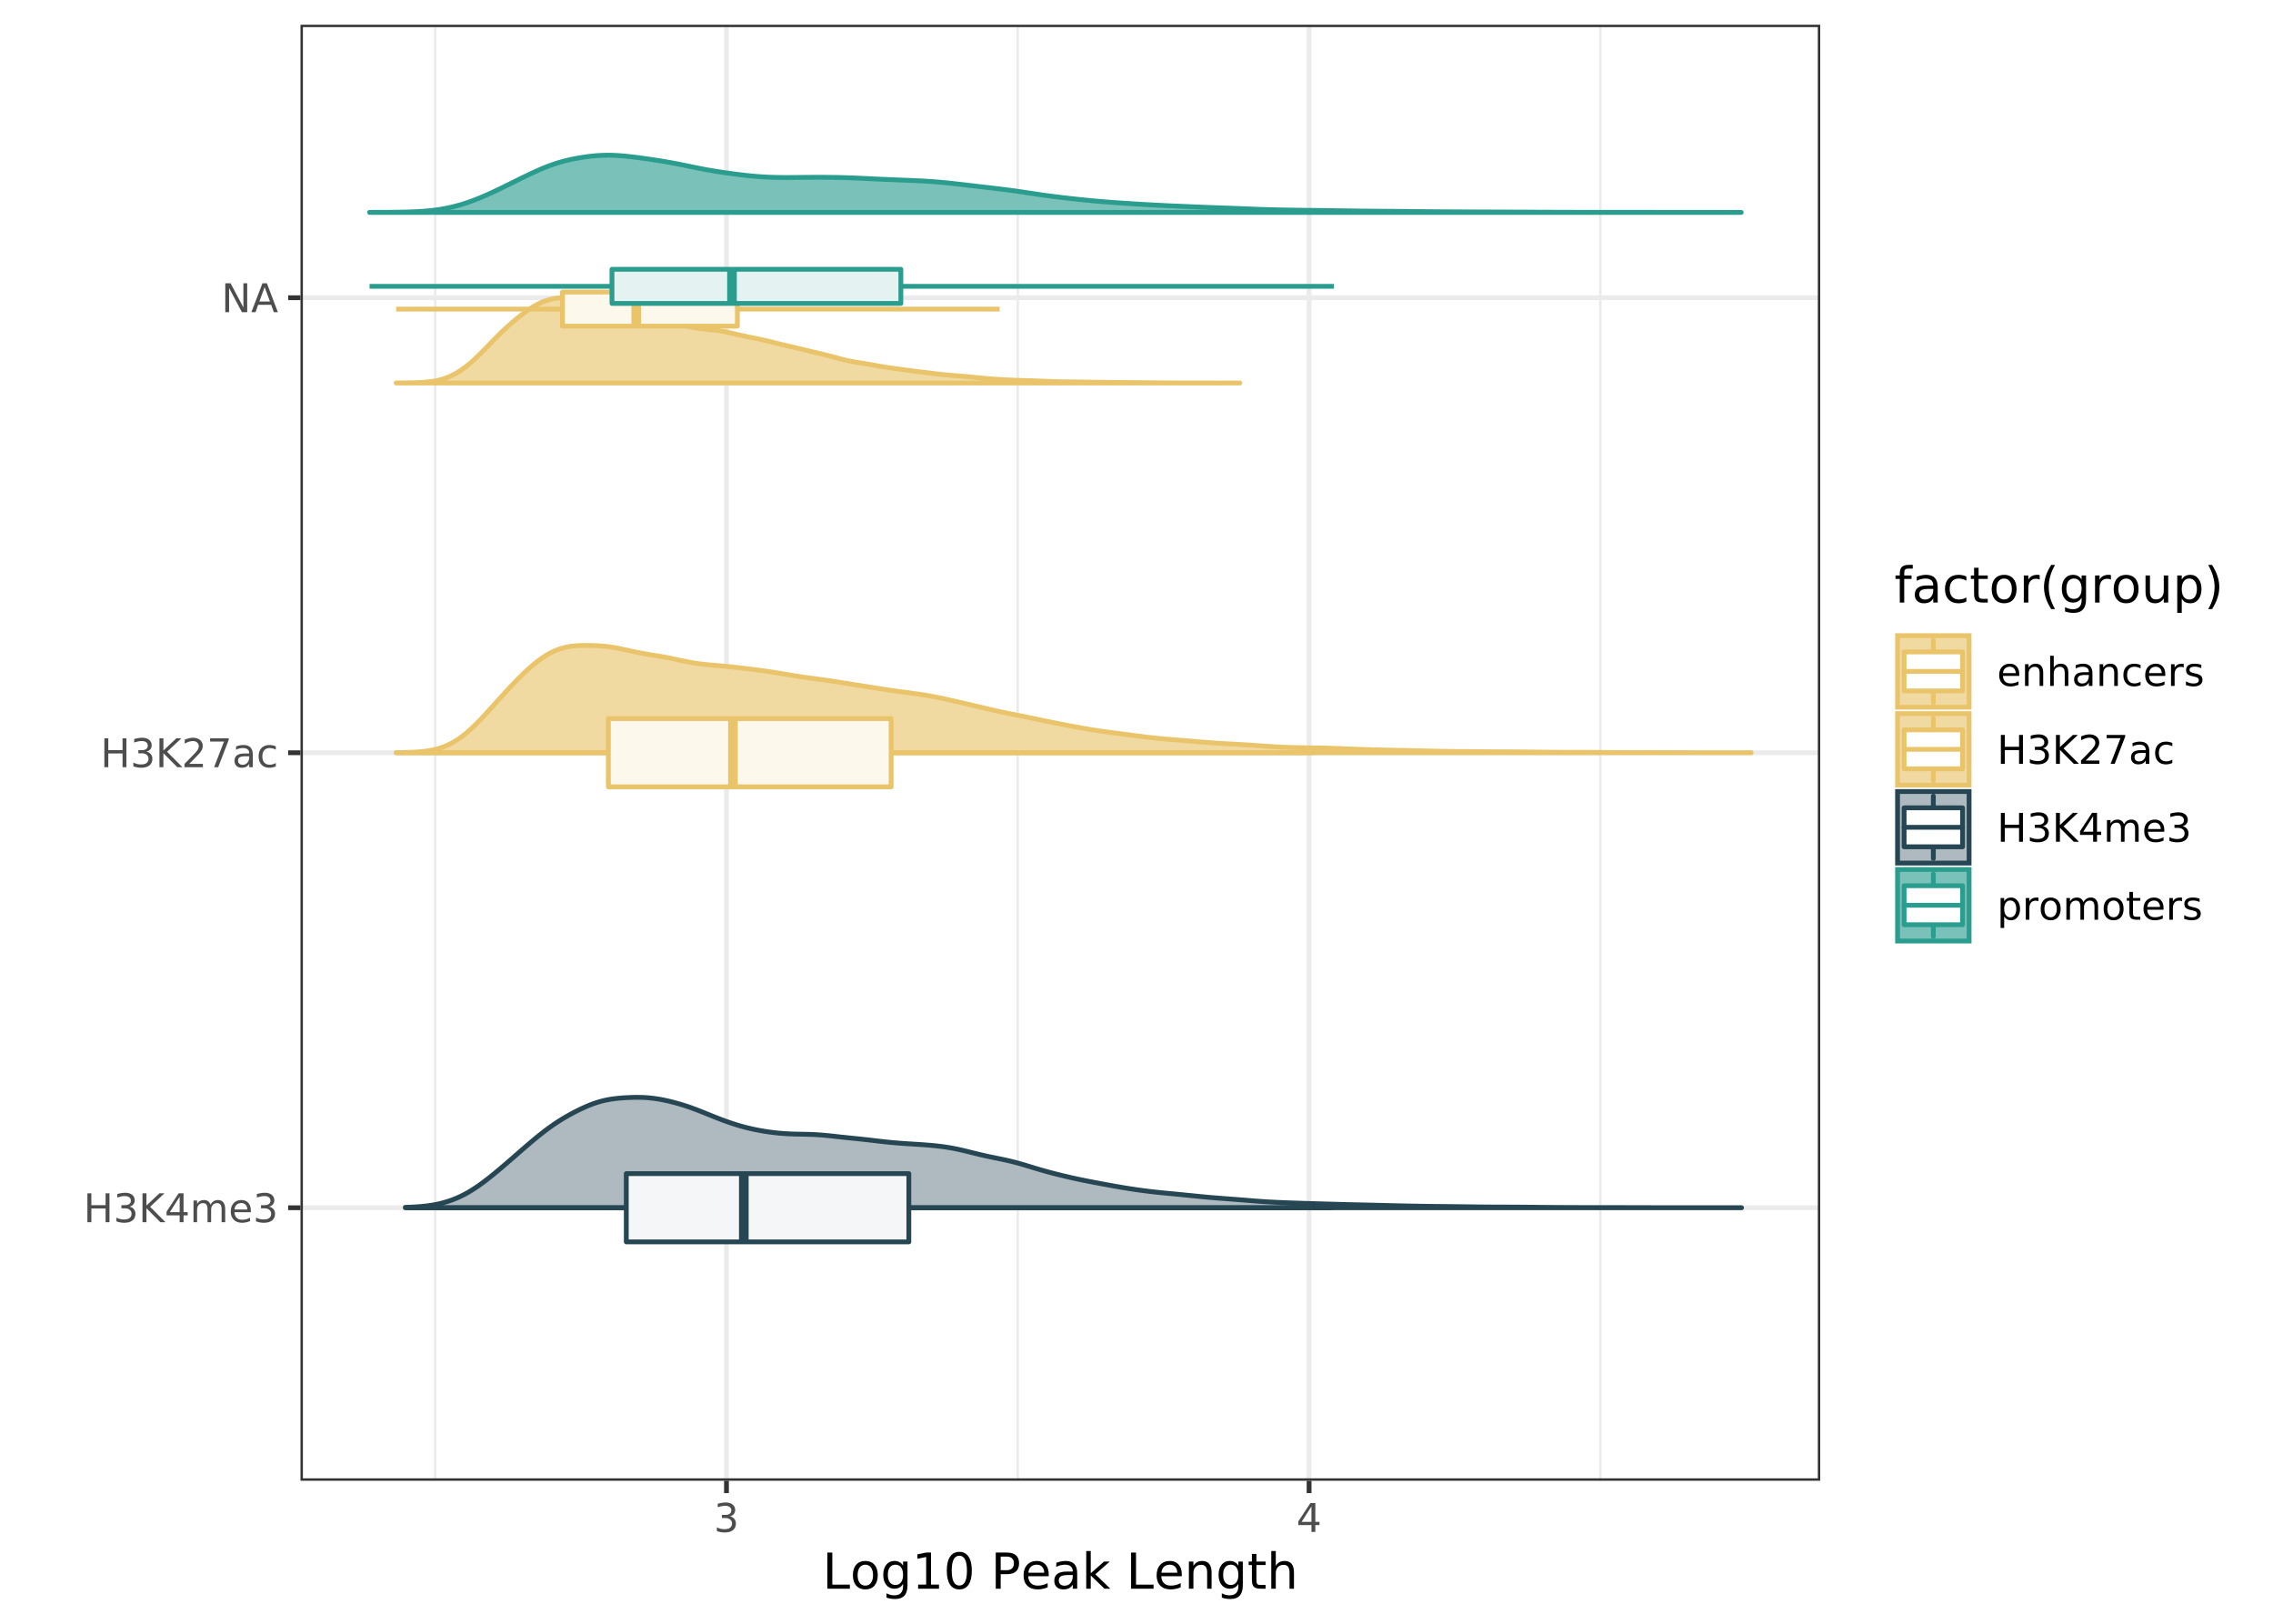 <?xml version="1.0" encoding="UTF-8"?>
<svg xmlns="http://www.w3.org/2000/svg" xmlns:xlink="http://www.w3.org/1999/xlink" width="504pt" height="360pt" viewBox="0 0 504 360" version="1.1">
<defs>
<g>
<symbol overflow="visible" id="glyph0-0">
<path style="stroke:none;" d="M 0.438 1.562 L 0.438 -6.203 L 4.844 -6.203 L 4.844 1.562 Z M 0.938 1.062 L 4.344 1.062 L 4.344 -5.703 L 0.938 -5.703 Z M 0.938 1.062 "/>
</symbol>
<symbol overflow="visible" id="glyph0-1">
<path style="stroke:none;" d="M 0.859 -6.406 L 1.734 -6.406 L 1.734 -3.781 L 4.891 -3.781 L 4.891 -6.406 L 5.75 -6.406 L 5.75 0 L 4.891 0 L 4.891 -3.047 L 1.734 -3.047 L 1.734 0 L 0.859 0 Z M 0.859 -6.406 "/>
</symbol>
<symbol overflow="visible" id="glyph0-2">
<path style="stroke:none;" d="M 3.562 -3.453 C 3.977 -3.367 4.301 -3.188 4.531 -2.906 C 4.77 -2.625 4.891 -2.273 4.891 -1.859 C 4.891 -1.234 4.672 -0.742 4.234 -0.391 C 3.805 -0.047 3.191 0.125 2.391 0.125 C 2.117 0.125 1.836 0.098 1.547 0.047 C 1.266 -0.004 0.973 -0.082 0.672 -0.188 L 0.672 -1.031 C 0.91 -0.895 1.172 -0.789 1.453 -0.719 C 1.742 -0.645 2.047 -0.609 2.359 -0.609 C 2.898 -0.609 3.312 -0.711 3.594 -0.922 C 3.883 -1.141 4.031 -1.453 4.031 -1.859 C 4.031 -2.242 3.895 -2.539 3.625 -2.75 C 3.363 -2.969 3 -3.078 2.531 -3.078 L 1.781 -3.078 L 1.781 -3.781 L 2.562 -3.781 C 2.988 -3.781 3.312 -3.863 3.531 -4.031 C 3.758 -4.207 3.875 -4.457 3.875 -4.781 C 3.875 -5.102 3.754 -5.352 3.516 -5.531 C 3.285 -5.707 2.957 -5.797 2.531 -5.797 C 2.289 -5.797 2.035 -5.77 1.766 -5.719 C 1.492 -5.664 1.191 -5.586 0.859 -5.484 L 0.859 -6.25 C 1.191 -6.344 1.5 -6.41 1.781 -6.453 C 2.07 -6.504 2.348 -6.531 2.609 -6.531 C 3.266 -6.531 3.781 -6.379 4.156 -6.078 C 4.539 -5.773 4.734 -5.367 4.734 -4.859 C 4.734 -4.504 4.629 -4.203 4.422 -3.953 C 4.223 -3.711 3.938 -3.547 3.562 -3.453 Z M 3.562 -3.453 "/>
</symbol>
<symbol overflow="visible" id="glyph0-3">
<path style="stroke:none;" d="M 0.859 -6.406 L 1.734 -6.406 L 1.734 -3.703 L 4.609 -6.406 L 5.719 -6.406 L 2.547 -3.422 L 5.953 0 L 4.812 0 L 1.734 -3.094 L 1.734 0 L 0.859 0 Z M 0.859 -6.406 "/>
</symbol>
<symbol overflow="visible" id="glyph0-4">
<path style="stroke:none;" d="M 3.328 -5.656 L 1.141 -2.234 L 3.328 -2.234 Z M 3.094 -6.406 L 4.188 -6.406 L 4.188 -2.234 L 5.109 -2.234 L 5.109 -1.516 L 4.188 -1.516 L 4.188 0 L 3.328 0 L 3.328 -1.516 L 0.422 -1.516 L 0.422 -2.344 Z M 3.094 -6.406 "/>
</symbol>
<symbol overflow="visible" id="glyph0-5">
<path style="stroke:none;" d="M 4.578 -3.891 C 4.773 -4.242 5.008 -4.504 5.281 -4.672 C 5.562 -4.836 5.883 -4.922 6.25 -4.922 C 6.75 -4.922 7.133 -4.742 7.406 -4.391 C 7.688 -4.047 7.828 -3.551 7.828 -2.906 L 7.828 0 L 7.031 0 L 7.031 -2.875 C 7.031 -3.332 6.945 -3.672 6.781 -3.891 C 6.613 -4.117 6.363 -4.234 6.031 -4.234 C 5.625 -4.234 5.301 -4.098 5.062 -3.828 C 4.82 -3.555 4.703 -3.188 4.703 -2.719 L 4.703 0 L 3.906 0 L 3.906 -2.875 C 3.906 -3.344 3.82 -3.688 3.656 -3.906 C 3.5 -4.125 3.25 -4.234 2.906 -4.234 C 2.508 -4.234 2.191 -4.098 1.953 -3.828 C 1.711 -3.555 1.594 -3.188 1.594 -2.719 L 1.594 0 L 0.797 0 L 0.797 -4.812 L 1.594 -4.812 L 1.594 -4.062 C 1.77 -4.352 1.984 -4.566 2.234 -4.703 C 2.492 -4.848 2.797 -4.922 3.141 -4.922 C 3.484 -4.922 3.781 -4.832 4.031 -4.656 C 4.281 -4.477 4.461 -4.223 4.578 -3.891 Z M 4.578 -3.891 "/>
</symbol>
<symbol overflow="visible" id="glyph0-6">
<path style="stroke:none;" d="M 4.938 -2.609 L 4.938 -2.219 L 1.312 -2.219 C 1.344 -1.676 1.504 -1.258 1.797 -0.969 C 2.086 -0.688 2.5 -0.547 3.031 -0.547 C 3.332 -0.547 3.625 -0.582 3.906 -0.656 C 4.195 -0.727 4.484 -0.844 4.766 -1 L 4.766 -0.25 C 4.473 -0.125 4.176 -0.031 3.875 0.031 C 3.582 0.094 3.285 0.125 2.984 0.125 C 2.211 0.125 1.602 -0.098 1.156 -0.547 C 0.707 -0.992 0.484 -1.598 0.484 -2.359 C 0.484 -3.148 0.695 -3.773 1.125 -4.234 C 1.551 -4.691 2.125 -4.922 2.844 -4.922 C 3.488 -4.922 4 -4.711 4.375 -4.297 C 4.75 -3.879 4.938 -3.316 4.938 -2.609 Z M 4.156 -2.828 C 4.145 -3.266 4.02 -3.609 3.781 -3.859 C 3.551 -4.117 3.242 -4.25 2.859 -4.25 C 2.41 -4.25 2.051 -4.125 1.781 -3.875 C 1.52 -3.633 1.367 -3.285 1.328 -2.828 Z M 4.156 -2.828 "/>
</symbol>
<symbol overflow="visible" id="glyph0-7">
<path style="stroke:none;" d="M 1.688 -0.734 L 4.719 -0.734 L 4.719 0 L 0.641 0 L 0.641 -0.734 C 0.973 -1.066 1.422 -1.52 1.984 -2.094 C 2.555 -2.676 2.914 -3.051 3.062 -3.219 C 3.344 -3.531 3.535 -3.789 3.641 -4 C 3.754 -4.219 3.812 -4.43 3.812 -4.641 C 3.812 -4.984 3.691 -5.258 3.453 -5.469 C 3.211 -5.688 2.898 -5.797 2.516 -5.797 C 2.242 -5.797 1.957 -5.75 1.656 -5.656 C 1.352 -5.562 1.031 -5.422 0.688 -5.234 L 0.688 -6.109 C 1.039 -6.242 1.367 -6.348 1.672 -6.422 C 1.973 -6.492 2.25 -6.531 2.5 -6.531 C 3.164 -6.531 3.695 -6.363 4.094 -6.031 C 4.488 -5.695 4.688 -5.254 4.688 -4.703 C 4.688 -4.43 4.633 -4.176 4.531 -3.938 C 4.438 -3.707 4.258 -3.43 4 -3.109 C 3.926 -3.023 3.695 -2.785 3.312 -2.391 C 2.926 -1.992 2.383 -1.441 1.688 -0.734 Z M 1.688 -0.734 "/>
</symbol>
<symbol overflow="visible" id="glyph0-8">
<path style="stroke:none;" d="M 0.719 -6.406 L 4.844 -6.406 L 4.844 -6.047 L 2.516 0 L 1.609 0 L 3.797 -5.688 L 0.719 -5.688 Z M 0.719 -6.406 "/>
</symbol>
<symbol overflow="visible" id="glyph0-9">
<path style="stroke:none;" d="M 3.016 -2.422 C 2.379 -2.422 1.938 -2.348 1.688 -2.203 C 1.438 -2.055 1.312 -1.805 1.312 -1.453 C 1.312 -1.172 1.406 -0.945 1.594 -0.781 C 1.781 -0.613 2.031 -0.531 2.344 -0.531 C 2.781 -0.531 3.129 -0.688 3.391 -1 C 3.66 -1.312 3.797 -1.723 3.797 -2.234 L 3.797 -2.422 Z M 4.594 -2.75 L 4.594 0 L 3.797 0 L 3.797 -0.734 C 3.617 -0.441 3.395 -0.223 3.125 -0.078 C 2.852 0.055 2.523 0.125 2.141 0.125 C 1.648 0.125 1.258 -0.008 0.969 -0.281 C 0.676 -0.562 0.531 -0.938 0.531 -1.406 C 0.531 -1.945 0.707 -2.352 1.062 -2.625 C 1.426 -2.895 1.969 -3.031 2.688 -3.031 L 3.797 -3.031 L 3.797 -3.109 C 3.797 -3.473 3.676 -3.754 3.438 -3.953 C 3.195 -4.148 2.863 -4.25 2.438 -4.25 C 2.156 -4.25 1.883 -4.219 1.625 -4.156 C 1.363 -4.094 1.113 -3.992 0.875 -3.859 L 0.875 -4.594 C 1.164 -4.707 1.445 -4.789 1.719 -4.844 C 1.988 -4.895 2.254 -4.922 2.516 -4.922 C 3.211 -4.922 3.734 -4.738 4.078 -4.375 C 4.422 -4.02 4.594 -3.477 4.594 -2.75 Z M 4.594 -2.75 "/>
</symbol>
<symbol overflow="visible" id="glyph0-10">
<path style="stroke:none;" d="M 4.297 -4.625 L 4.297 -3.891 C 4.066 -4.016 3.836 -4.102 3.609 -4.156 C 3.391 -4.219 3.164 -4.25 2.938 -4.25 C 2.426 -4.25 2.023 -4.086 1.734 -3.766 C 1.453 -3.441 1.312 -2.988 1.312 -2.406 C 1.312 -1.812 1.453 -1.352 1.734 -1.031 C 2.023 -0.707 2.426 -0.547 2.938 -0.547 C 3.164 -0.547 3.391 -0.578 3.609 -0.641 C 3.836 -0.703 4.066 -0.797 4.297 -0.922 L 4.297 -0.188 C 4.066 -0.082 3.832 -0.004 3.594 0.047 C 3.363 0.098 3.117 0.125 2.859 0.125 C 2.129 0.125 1.551 -0.098 1.125 -0.547 C 0.695 -1.004 0.484 -1.625 0.484 -2.406 C 0.484 -3.188 0.695 -3.801 1.125 -4.25 C 1.562 -4.695 2.156 -4.922 2.906 -4.922 C 3.145 -4.922 3.379 -4.895 3.609 -4.844 C 3.848 -4.801 4.078 -4.727 4.297 -4.625 Z M 4.297 -4.625 "/>
</symbol>
<symbol overflow="visible" id="glyph0-11">
<path style="stroke:none;" d="M 0.859 -6.406 L 2.031 -6.406 L 4.875 -1.047 L 4.875 -6.406 L 5.719 -6.406 L 5.719 0 L 4.547 0 L 1.703 -5.359 L 1.703 0 L 0.859 0 Z M 0.859 -6.406 "/>
</symbol>
<symbol overflow="visible" id="glyph0-12">
<path style="stroke:none;" d="M 3 -5.562 L 1.828 -2.359 L 4.188 -2.359 Z M 2.516 -6.406 L 3.5 -6.406 L 5.938 0 L 5.047 0 L 4.453 -1.641 L 1.562 -1.641 L 0.984 0 L 0.062 0 Z M 2.516 -6.406 "/>
</symbol>
<symbol overflow="visible" id="glyph0-13">
<path style="stroke:none;" d="M 4.828 -2.906 L 4.828 0 L 4.031 0 L 4.031 -2.875 C 4.031 -3.332 3.941 -3.672 3.766 -3.891 C 3.586 -4.117 3.32 -4.234 2.969 -4.234 C 2.539 -4.234 2.203 -4.098 1.953 -3.828 C 1.711 -3.555 1.594 -3.188 1.594 -2.719 L 1.594 0 L 0.797 0 L 0.797 -4.812 L 1.594 -4.812 L 1.594 -4.062 C 1.781 -4.352 2 -4.566 2.25 -4.703 C 2.508 -4.848 2.812 -4.922 3.156 -4.922 C 3.707 -4.922 4.125 -4.75 4.406 -4.406 C 4.688 -4.07 4.828 -3.57 4.828 -2.906 Z M 4.828 -2.906 "/>
</symbol>
<symbol overflow="visible" id="glyph0-14">
<path style="stroke:none;" d="M 4.828 -2.906 L 4.828 0 L 4.031 0 L 4.031 -2.875 C 4.031 -3.332 3.941 -3.672 3.766 -3.891 C 3.586 -4.117 3.32 -4.234 2.969 -4.234 C 2.539 -4.234 2.203 -4.098 1.953 -3.828 C 1.711 -3.555 1.594 -3.188 1.594 -2.719 L 1.594 0 L 0.797 0 L 0.797 -6.688 L 1.594 -6.688 L 1.594 -4.062 C 1.781 -4.352 2 -4.566 2.25 -4.703 C 2.508 -4.848 2.812 -4.922 3.156 -4.922 C 3.707 -4.922 4.125 -4.75 4.406 -4.406 C 4.688 -4.07 4.828 -3.57 4.828 -2.906 Z M 4.828 -2.906 "/>
</symbol>
<symbol overflow="visible" id="glyph0-15">
<path style="stroke:none;" d="M 3.609 -4.078 C 3.523 -4.129 3.43 -4.164 3.328 -4.188 C 3.223 -4.207 3.109 -4.219 2.984 -4.219 C 2.535 -4.219 2.191 -4.07 1.953 -3.781 C 1.711 -3.488 1.594 -3.07 1.594 -2.531 L 1.594 0 L 0.797 0 L 0.797 -4.812 L 1.594 -4.812 L 1.594 -4.062 C 1.758 -4.352 1.973 -4.566 2.234 -4.703 C 2.504 -4.848 2.832 -4.922 3.219 -4.922 C 3.27 -4.922 3.328 -4.914 3.391 -4.906 C 3.453 -4.906 3.523 -4.898 3.609 -4.891 Z M 3.609 -4.078 "/>
</symbol>
<symbol overflow="visible" id="glyph0-16">
<path style="stroke:none;" d="M 3.891 -4.672 L 3.891 -3.922 C 3.672 -4.035 3.441 -4.117 3.203 -4.172 C 2.961 -4.234 2.711 -4.266 2.453 -4.266 C 2.055 -4.266 1.758 -4.203 1.562 -4.078 C 1.375 -3.961 1.281 -3.785 1.281 -3.547 C 1.281 -3.359 1.348 -3.211 1.484 -3.109 C 1.629 -3.004 1.91 -2.906 2.328 -2.812 L 2.609 -2.75 C 3.16 -2.633 3.555 -2.469 3.797 -2.25 C 4.035 -2.031 4.156 -1.723 4.156 -1.328 C 4.156 -0.879 3.977 -0.523 3.625 -0.266 C 3.27 -0.004 2.785 0.125 2.172 0.125 C 1.91 0.125 1.641 0.098 1.359 0.047 C 1.078 -0.004 0.785 -0.078 0.484 -0.172 L 0.484 -1 C 0.773 -0.844 1.062 -0.723 1.344 -0.641 C 1.625 -0.566 1.906 -0.531 2.188 -0.531 C 2.551 -0.531 2.832 -0.594 3.031 -0.719 C 3.238 -0.852 3.344 -1.035 3.344 -1.266 C 3.344 -1.484 3.27 -1.648 3.125 -1.766 C 2.977 -1.879 2.66 -1.988 2.172 -2.094 L 1.906 -2.156 C 1.406 -2.258 1.047 -2.414 0.828 -2.625 C 0.617 -2.844 0.516 -3.141 0.516 -3.516 C 0.516 -3.961 0.672 -4.305 0.984 -4.547 C 1.305 -4.797 1.766 -4.922 2.359 -4.922 C 2.648 -4.922 2.922 -4.898 3.172 -4.859 C 3.43 -4.816 3.672 -4.754 3.891 -4.672 Z M 3.891 -4.672 "/>
</symbol>
<symbol overflow="visible" id="glyph0-17">
<path style="stroke:none;" d="M 1.594 -0.719 L 1.594 1.828 L 0.797 1.828 L 0.797 -4.812 L 1.594 -4.812 L 1.594 -4.078 C 1.758 -4.367 1.969 -4.582 2.219 -4.719 C 2.477 -4.852 2.781 -4.922 3.125 -4.922 C 3.707 -4.922 4.18 -4.688 4.547 -4.219 C 4.922 -3.758 5.109 -3.156 5.109 -2.406 C 5.109 -1.645 4.922 -1.031 4.547 -0.562 C 4.18 -0.102 3.707 0.125 3.125 0.125 C 2.781 0.125 2.477 0.055 2.219 -0.078 C 1.969 -0.223 1.758 -0.438 1.594 -0.719 Z M 4.281 -2.406 C 4.281 -2.977 4.16 -3.43 3.922 -3.766 C 3.68 -4.098 3.352 -4.266 2.938 -4.266 C 2.52 -4.266 2.191 -4.098 1.953 -3.766 C 1.711 -3.43 1.594 -2.977 1.594 -2.406 C 1.594 -1.82 1.711 -1.363 1.953 -1.031 C 2.191 -0.695 2.52 -0.531 2.938 -0.531 C 3.352 -0.531 3.68 -0.695 3.922 -1.031 C 4.16 -1.363 4.281 -1.82 4.281 -2.406 Z M 4.281 -2.406 "/>
</symbol>
<symbol overflow="visible" id="glyph0-18">
<path style="stroke:none;" d="M 2.688 -4.25 C 2.27 -4.25 1.938 -4.082 1.688 -3.75 C 1.438 -3.426 1.312 -2.977 1.312 -2.406 C 1.312 -1.82 1.43 -1.363 1.672 -1.031 C 1.922 -0.707 2.258 -0.547 2.688 -0.547 C 3.113 -0.547 3.445 -0.711 3.688 -1.047 C 3.938 -1.379 4.062 -1.832 4.062 -2.406 C 4.062 -2.969 3.938 -3.414 3.688 -3.75 C 3.445 -4.082 3.113 -4.25 2.688 -4.25 Z M 2.688 -4.922 C 3.375 -4.922 3.914 -4.695 4.312 -4.25 C 4.707 -3.812 4.906 -3.195 4.906 -2.406 C 4.906 -1.613 4.707 -0.992 4.312 -0.547 C 3.914 -0.098 3.375 0.125 2.688 0.125 C 2 0.125 1.457 -0.098 1.062 -0.547 C 0.676 -0.992 0.484 -1.613 0.484 -2.406 C 0.484 -3.195 0.676 -3.812 1.062 -4.25 C 1.457 -4.695 2 -4.922 2.688 -4.922 Z M 2.688 -4.922 "/>
</symbol>
<symbol overflow="visible" id="glyph0-19">
<path style="stroke:none;" d="M 1.609 -6.172 L 1.609 -4.812 L 3.234 -4.812 L 3.234 -4.203 L 1.609 -4.203 L 1.609 -1.578 C 1.609 -1.191 1.66 -0.941 1.766 -0.828 C 1.879 -0.711 2.098 -0.656 2.422 -0.656 L 3.234 -0.656 L 3.234 0 L 2.422 0 C 1.816 0 1.395 -0.113 1.156 -0.344 C 0.926 -0.57 0.812 -0.984 0.812 -1.578 L 0.812 -4.203 L 0.234 -4.203 L 0.234 -4.812 L 0.812 -4.812 L 0.812 -6.172 Z M 1.609 -6.172 "/>
</symbol>
<symbol overflow="visible" id="glyph1-0">
<path style="stroke:none;" d="M 0.547 1.938 L 0.547 -7.75 L 6.047 -7.75 L 6.047 1.938 Z M 1.172 1.328 L 5.438 1.328 L 5.438 -7.141 L 1.172 -7.141 Z M 1.172 1.328 "/>
</symbol>
<symbol overflow="visible" id="glyph1-1">
<path style="stroke:none;" d="M 1.078 -8.016 L 2.172 -8.016 L 2.172 -0.906 L 6.062 -0.906 L 6.062 0 L 1.078 0 Z M 1.078 -8.016 "/>
</symbol>
<symbol overflow="visible" id="glyph1-2">
<path style="stroke:none;" d="M 3.375 -5.328 C 2.844 -5.328 2.422 -5.117 2.109 -4.703 C 1.805 -4.285 1.656 -3.719 1.656 -3 C 1.656 -2.281 1.805 -1.711 2.109 -1.297 C 2.41 -0.891 2.832 -0.688 3.375 -0.688 C 3.895 -0.688 4.305 -0.891 4.609 -1.297 C 4.922 -1.711 5.078 -2.281 5.078 -3 C 5.078 -3.719 4.922 -4.285 4.609 -4.703 C 4.305 -5.117 3.895 -5.328 3.375 -5.328 Z M 3.375 -6.156 C 4.227 -6.156 4.898 -5.875 5.391 -5.312 C 5.879 -4.758 6.125 -3.988 6.125 -3 C 6.125 -2.02 5.879 -1.25 5.391 -0.688 C 4.898 -0.125 4.227 0.156 3.375 0.156 C 2.508 0.156 1.832 -0.125 1.344 -0.688 C 0.852 -1.25 0.609 -2.02 0.609 -3 C 0.609 -3.988 0.852 -4.758 1.344 -5.312 C 1.832 -5.875 2.508 -6.156 3.375 -6.156 Z M 3.375 -6.156 "/>
</symbol>
<symbol overflow="visible" id="glyph1-3">
<path style="stroke:none;" d="M 5 -3.078 C 5 -3.797 4.848 -4.348 4.547 -4.734 C 4.254 -5.129 3.844 -5.328 3.312 -5.328 C 2.781 -5.328 2.363 -5.129 2.062 -4.734 C 1.77 -4.348 1.625 -3.797 1.625 -3.078 C 1.625 -2.367 1.77 -1.816 2.062 -1.422 C 2.363 -1.023 2.781 -0.828 3.312 -0.828 C 3.844 -0.828 4.254 -1.023 4.547 -1.422 C 4.848 -1.816 5 -2.367 5 -3.078 Z M 5.984 -0.75 C 5.984 0.281 5.754 1.039 5.297 1.531 C 4.848 2.031 4.156 2.281 3.219 2.281 C 2.863 2.281 2.531 2.254 2.219 2.203 C 1.914 2.148 1.617 2.07 1.328 1.969 L 1.328 1.016 C 1.617 1.172 1.906 1.285 2.188 1.359 C 2.469 1.43 2.758 1.469 3.062 1.469 C 3.707 1.469 4.191 1.297 4.516 0.953 C 4.836 0.617 5 0.113 5 -0.562 L 5 -1.062 C 4.789 -0.707 4.523 -0.441 4.203 -0.266 C 3.891 -0.086 3.508 0 3.062 0 C 2.32 0 1.727 -0.281 1.281 -0.844 C 0.832 -1.406 0.609 -2.148 0.609 -3.078 C 0.609 -4.004 0.832 -4.75 1.281 -5.312 C 1.727 -5.875 2.32 -6.156 3.062 -6.156 C 3.508 -6.156 3.891 -6.066 4.203 -5.891 C 4.523 -5.723 4.789 -5.461 5 -5.109 L 5 -6.016 L 5.984 -6.016 Z M 5.984 -0.75 "/>
</symbol>
<symbol overflow="visible" id="glyph1-4">
<path style="stroke:none;" d="M 1.359 -0.906 L 3.141 -0.906 L 3.141 -7.031 L 1.203 -6.641 L 1.203 -7.625 L 3.125 -8.016 L 4.219 -8.016 L 4.219 -0.906 L 5.984 -0.906 L 5.984 0 L 1.359 0 Z M 1.359 -0.906 "/>
</symbol>
<symbol overflow="visible" id="glyph1-5">
<path style="stroke:none;" d="M 3.5 -7.312 C 2.938 -7.312 2.516 -7.035 2.234 -6.484 C 1.953 -5.93 1.812 -5.102 1.812 -4 C 1.812 -2.906 1.953 -2.082 2.234 -1.531 C 2.516 -0.977 2.938 -0.703 3.5 -0.703 C 4.062 -0.703 4.484 -0.977 4.766 -1.531 C 5.047 -2.082 5.188 -2.906 5.188 -4 C 5.188 -5.102 5.047 -5.93 4.766 -6.484 C 4.484 -7.035 4.062 -7.312 3.5 -7.312 Z M 3.5 -8.172 C 4.395 -8.172 5.078 -7.812 5.547 -7.094 C 6.023 -6.383 6.266 -5.352 6.266 -4 C 6.266 -2.656 6.023 -1.625 5.547 -0.906 C 5.078 -0.195 4.395 0.156 3.5 0.156 C 2.602 0.156 1.914 -0.195 1.438 -0.906 C 0.957 -1.625 0.719 -2.656 0.719 -4 C 0.719 -5.352 0.957 -6.383 1.438 -7.094 C 1.914 -7.812 2.602 -8.172 3.5 -8.172 Z M 3.5 -8.172 "/>
</symbol>
<symbol overflow="visible" id="glyph1-6">
<path style="stroke:none;" d=""/>
</symbol>
<symbol overflow="visible" id="glyph1-7">
<path style="stroke:none;" d="M 2.172 -7.125 L 2.172 -4.109 L 3.531 -4.109 C 4.031 -4.109 4.414 -4.238 4.688 -4.5 C 4.969 -4.77 5.109 -5.145 5.109 -5.625 C 5.109 -6.102 4.969 -6.473 4.688 -6.734 C 4.414 -6.992 4.031 -7.125 3.531 -7.125 Z M 1.078 -8.016 L 3.531 -8.016 C 4.426 -8.016 5.102 -7.812 5.562 -7.406 C 6.02 -7 6.25 -6.406 6.25 -5.625 C 6.25 -4.832 6.02 -4.234 5.562 -3.828 C 5.102 -3.422 4.426 -3.219 3.531 -3.219 L 2.172 -3.219 L 2.172 0 L 1.078 0 Z M 1.078 -8.016 "/>
</symbol>
<symbol overflow="visible" id="glyph1-8">
<path style="stroke:none;" d="M 6.188 -3.25 L 6.188 -2.766 L 1.641 -2.766 C 1.68 -2.086 1.883 -1.57 2.25 -1.219 C 2.613 -0.863 3.125 -0.688 3.781 -0.688 C 4.164 -0.688 4.535 -0.734 4.891 -0.828 C 5.242 -0.922 5.598 -1.055 5.953 -1.234 L 5.953 -0.312 C 5.598 -0.156 5.234 -0.039 4.859 0.031 C 4.484 0.113 4.109 0.156 3.734 0.156 C 2.766 0.156 2 -0.117 1.438 -0.672 C 0.883 -1.234 0.609 -1.992 0.609 -2.953 C 0.609 -3.93 0.875 -4.707 1.406 -5.281 C 1.938 -5.863 2.656 -6.156 3.562 -6.156 C 4.363 -6.156 5 -5.895 5.469 -5.375 C 5.945 -4.852 6.188 -4.145 6.188 -3.25 Z M 5.188 -3.547 C 5.188 -4.086 5.035 -4.52 4.734 -4.844 C 4.441 -5.164 4.051 -5.328 3.562 -5.328 C 3.008 -5.328 2.566 -5.172 2.234 -4.859 C 1.91 -4.547 1.723 -4.109 1.672 -3.547 Z M 5.188 -3.547 "/>
</symbol>
<symbol overflow="visible" id="glyph1-9">
<path style="stroke:none;" d="M 3.766 -3.031 C 2.973 -3.031 2.422 -2.938 2.109 -2.75 C 1.805 -2.562 1.656 -2.25 1.656 -1.812 C 1.656 -1.469 1.77 -1.191 2 -0.984 C 2.227 -0.773 2.539 -0.672 2.938 -0.672 C 3.488 -0.672 3.926 -0.863 4.25 -1.25 C 4.582 -1.645 4.75 -2.16 4.75 -2.797 L 4.75 -3.031 Z M 5.734 -3.438 L 5.734 0 L 4.75 0 L 4.75 -0.906 C 4.531 -0.539 4.25 -0.27 3.906 -0.094 C 3.57 0.07 3.16 0.156 2.672 0.156 C 2.055 0.156 1.566 -0.016 1.203 -0.359 C 0.836 -0.703 0.656 -1.164 0.656 -1.75 C 0.656 -2.426 0.879 -2.938 1.328 -3.281 C 1.785 -3.625 2.469 -3.797 3.375 -3.797 L 4.75 -3.797 L 4.75 -3.891 C 4.75 -4.348 4.598 -4.703 4.297 -4.953 C 4.004 -5.203 3.586 -5.328 3.047 -5.328 C 2.703 -5.328 2.363 -5.285 2.031 -5.203 C 1.707 -5.117 1.395 -4.992 1.094 -4.828 L 1.094 -5.734 C 1.457 -5.879 1.812 -5.984 2.156 -6.047 C 2.5 -6.117 2.828 -6.156 3.141 -6.156 C 4.016 -6.156 4.664 -5.93 5.094 -5.484 C 5.52 -5.035 5.734 -4.352 5.734 -3.438 Z M 5.734 -3.438 "/>
</symbol>
<symbol overflow="visible" id="glyph1-10">
<path style="stroke:none;" d="M 1 -8.359 L 2 -8.359 L 2 -3.422 L 4.938 -6.016 L 6.203 -6.016 L 3.016 -3.203 L 6.344 0 L 5.047 0 L 2 -2.938 L 2 0 L 1 0 Z M 1 -8.359 "/>
</symbol>
<symbol overflow="visible" id="glyph1-11">
<path style="stroke:none;" d="M 6.031 -3.625 L 6.031 0 L 5.047 0 L 5.047 -3.594 C 5.047 -4.164 4.938 -4.594 4.719 -4.875 C 4.5 -5.156 4.164 -5.297 3.719 -5.297 C 3.188 -5.297 2.766 -5.125 2.453 -4.781 C 2.148 -4.445 2 -3.988 2 -3.406 L 2 0 L 1 0 L 1 -6.016 L 2 -6.016 L 2 -5.078 C 2.227 -5.441 2.504 -5.711 2.828 -5.891 C 3.148 -6.066 3.52 -6.156 3.938 -6.156 C 4.625 -6.156 5.145 -5.941 5.5 -5.516 C 5.852 -5.086 6.031 -4.457 6.031 -3.625 Z M 6.031 -3.625 "/>
</symbol>
<symbol overflow="visible" id="glyph1-12">
<path style="stroke:none;" d="M 2.016 -7.719 L 2.016 -6.016 L 4.047 -6.016 L 4.047 -5.25 L 2.016 -5.25 L 2.016 -1.984 C 2.016 -1.492 2.082 -1.176 2.219 -1.031 C 2.352 -0.895 2.625 -0.828 3.031 -0.828 L 4.047 -0.828 L 4.047 0 L 3.031 0 C 2.27 0 1.742 -0.141 1.453 -0.422 C 1.16 -0.711 1.016 -1.234 1.016 -1.984 L 1.016 -5.25 L 0.297 -5.25 L 0.297 -6.016 L 1.016 -6.016 L 1.016 -7.719 Z M 2.016 -7.719 "/>
</symbol>
<symbol overflow="visible" id="glyph1-13">
<path style="stroke:none;" d="M 6.031 -3.625 L 6.031 0 L 5.047 0 L 5.047 -3.594 C 5.047 -4.164 4.938 -4.594 4.719 -4.875 C 4.5 -5.156 4.164 -5.297 3.719 -5.297 C 3.188 -5.297 2.766 -5.125 2.453 -4.781 C 2.148 -4.445 2 -3.988 2 -3.406 L 2 0 L 1 0 L 1 -8.359 L 2 -8.359 L 2 -5.078 C 2.227 -5.441 2.504 -5.711 2.828 -5.891 C 3.148 -6.066 3.52 -6.156 3.938 -6.156 C 4.625 -6.156 5.145 -5.941 5.5 -5.516 C 5.852 -5.086 6.031 -4.457 6.031 -3.625 Z M 6.031 -3.625 "/>
</symbol>
<symbol overflow="visible" id="glyph1-14">
<path style="stroke:none;" d="M 4.078 -8.359 L 4.078 -7.531 L 3.141 -7.531 C 2.785 -7.531 2.535 -7.457 2.391 -7.312 C 2.254 -7.176 2.188 -6.922 2.188 -6.547 L 2.188 -6.016 L 3.812 -6.016 L 3.812 -5.25 L 2.188 -5.25 L 2.188 0 L 1.203 0 L 1.203 -5.25 L 0.25 -5.25 L 0.25 -6.016 L 1.203 -6.016 L 1.203 -6.438 C 1.203 -7.102 1.352 -7.586 1.656 -7.891 C 1.969 -8.203 2.461 -8.359 3.141 -8.359 Z M 4.078 -8.359 "/>
</symbol>
<symbol overflow="visible" id="glyph1-15">
<path style="stroke:none;" d="M 5.359 -5.781 L 5.359 -4.859 C 5.086 -5.016 4.812 -5.129 4.531 -5.203 C 4.25 -5.285 3.961 -5.328 3.672 -5.328 C 3.035 -5.328 2.539 -5.125 2.188 -4.719 C 1.832 -4.312 1.656 -3.738 1.656 -3 C 1.656 -2.27 1.832 -1.703 2.188 -1.297 C 2.539 -0.891 3.035 -0.688 3.672 -0.688 C 3.961 -0.688 4.25 -0.723 4.531 -0.797 C 4.812 -0.867 5.086 -0.984 5.359 -1.141 L 5.359 -0.234 C 5.086 -0.098 4.801 0 4.5 0.062 C 4.207 0.125 3.895 0.156 3.562 0.156 C 2.656 0.156 1.938 -0.125 1.406 -0.688 C 0.875 -1.258 0.609 -2.031 0.609 -3 C 0.609 -3.977 0.875 -4.75 1.406 -5.312 C 1.945 -5.875 2.688 -6.156 3.625 -6.156 C 3.938 -6.156 4.234 -6.125 4.516 -6.062 C 4.805 -6 5.086 -5.906 5.359 -5.781 Z M 5.359 -5.781 "/>
</symbol>
<symbol overflow="visible" id="glyph1-16">
<path style="stroke:none;" d="M 4.516 -5.094 C 4.41 -5.156 4.289 -5.203 4.156 -5.234 C 4.031 -5.266 3.891 -5.281 3.734 -5.281 C 3.172 -5.281 2.738 -5.098 2.438 -4.734 C 2.145 -4.367 2 -3.848 2 -3.172 L 2 0 L 1 0 L 1 -6.016 L 2 -6.016 L 2 -5.078 C 2.195 -5.441 2.461 -5.711 2.797 -5.891 C 3.129 -6.066 3.535 -6.156 4.016 -6.156 C 4.086 -6.156 4.16 -6.148 4.234 -6.141 C 4.316 -6.141 4.41 -6.129 4.516 -6.109 Z M 4.516 -5.094 "/>
</symbol>
<symbol overflow="visible" id="glyph1-17">
<path style="stroke:none;" d="M 3.406 -8.344 C 2.926 -7.52 2.57 -6.703 2.344 -5.891 C 2.113 -5.086 2 -4.273 2 -3.453 C 2 -2.629 2.113 -1.812 2.344 -1 C 2.582 -0.188 2.938 0.629 3.406 1.453 L 2.547 1.453 C 2.016 0.609 1.613 -0.219 1.344 -1.031 C 1.082 -1.844 0.953 -2.648 0.953 -3.453 C 0.953 -4.254 1.082 -5.055 1.344 -5.859 C 1.602 -6.672 2.004 -7.5 2.547 -8.344 Z M 3.406 -8.344 "/>
</symbol>
<symbol overflow="visible" id="glyph1-18">
<path style="stroke:none;" d="M 0.938 -2.375 L 0.938 -6.016 L 1.922 -6.016 L 1.922 -2.406 C 1.922 -1.844 2.031 -1.414 2.25 -1.125 C 2.477 -0.844 2.812 -0.703 3.25 -0.703 C 3.789 -0.703 4.211 -0.867 4.516 -1.203 C 4.828 -1.547 4.984 -2.016 4.984 -2.609 L 4.984 -6.016 L 5.969 -6.016 L 5.969 0 L 4.984 0 L 4.984 -0.922 C 4.742 -0.555 4.461 -0.285 4.141 -0.109 C 3.828 0.066 3.461 0.156 3.047 0.156 C 2.359 0.156 1.832 -0.055 1.469 -0.484 C 1.113 -0.922 0.938 -1.551 0.938 -2.375 Z M 3.422 -6.156 Z M 3.422 -6.156 "/>
</symbol>
<symbol overflow="visible" id="glyph1-19">
<path style="stroke:none;" d="M 2 -0.906 L 2 2.281 L 1 2.281 L 1 -6.016 L 2 -6.016 L 2 -5.109 C 2.195 -5.461 2.453 -5.723 2.766 -5.891 C 3.086 -6.066 3.473 -6.156 3.922 -6.156 C 4.648 -6.156 5.238 -5.863 5.688 -5.281 C 6.145 -4.707 6.375 -3.945 6.375 -3 C 6.375 -2.051 6.145 -1.285 5.688 -0.703 C 5.238 -0.129 4.648 0.156 3.922 0.156 C 3.473 0.156 3.086 0.07 2.766 -0.094 C 2.453 -0.27 2.195 -0.539 2 -0.906 Z M 5.359 -3 C 5.359 -3.727 5.207 -4.297 4.906 -4.703 C 4.602 -5.117 4.191 -5.328 3.672 -5.328 C 3.148 -5.328 2.738 -5.117 2.438 -4.703 C 2.145 -4.297 2 -3.727 2 -3 C 2 -2.27 2.145 -1.695 2.438 -1.281 C 2.738 -0.875 3.148 -0.672 3.672 -0.672 C 4.191 -0.672 4.602 -0.875 4.906 -1.281 C 5.207 -1.695 5.359 -2.27 5.359 -3 Z M 5.359 -3 "/>
</symbol>
<symbol overflow="visible" id="glyph1-20">
<path style="stroke:none;" d="M 0.875 -8.344 L 1.734 -8.344 C 2.273 -7.5 2.676 -6.672 2.938 -5.859 C 3.207 -5.055 3.344 -4.254 3.344 -3.453 C 3.344 -2.648 3.207 -1.844 2.938 -1.031 C 2.676 -0.219 2.273 0.609 1.734 1.453 L 0.875 1.453 C 1.352 0.629 1.707 -0.188 1.938 -1 C 2.176 -1.812 2.297 -2.629 2.297 -3.453 C 2.297 -4.273 2.176 -5.086 1.938 -5.891 C 1.707 -6.703 1.352 -7.52 0.875 -8.344 Z M 0.875 -8.344 "/>
</symbol>
</g>
<clipPath id="clip1">
  <path d="M 66.629 5.48 L 403.605 5.48 L 403.605 328.297 L 66.629 328.297 Z M 66.629 5.48 "/>
</clipPath>
<clipPath id="clip2">
  <path d="M 96 5.48 L 97 5.48 L 97 328.297 L 96 328.297 Z M 96 5.48 "/>
</clipPath>
<clipPath id="clip3">
  <path d="M 225 5.48 L 226 5.48 L 226 328.297 L 225 328.297 Z M 225 5.48 "/>
</clipPath>
<clipPath id="clip4">
  <path d="M 354 5.48 L 356 5.48 L 356 328.297 L 354 328.297 Z M 354 5.48 "/>
</clipPath>
<clipPath id="clip5">
  <path d="M 66.629 267 L 403.605 267 L 403.605 269 L 66.629 269 Z M 66.629 267 "/>
</clipPath>
<clipPath id="clip6">
  <path d="M 66.629 166 L 403.605 166 L 403.605 168 L 66.629 168 Z M 66.629 166 "/>
</clipPath>
<clipPath id="clip7">
  <path d="M 66.629 65 L 403.605 65 L 403.605 67 L 66.629 67 Z M 66.629 65 "/>
</clipPath>
<clipPath id="clip8">
  <path d="M 160 5.48 L 162 5.48 L 162 328.297 L 160 328.297 Z M 160 5.48 "/>
</clipPath>
<clipPath id="clip9">
  <path d="M 289 5.48 L 291 5.48 L 291 328.297 L 289 328.297 Z M 289 5.48 "/>
</clipPath>
<clipPath id="clip10">
  <path d="M 66.629 5.48 L 403.605 5.48 L 403.605 328.297 L 66.629 328.297 Z M 66.629 5.48 "/>
</clipPath>
</defs>
<g id="surface29">
<rect x="0" y="0" width="504" height="360" style="fill:rgb(100%,100%,100%);fill-opacity:1;stroke:none;"/>
<rect x="0" y="0" width="504" height="360" style="fill:rgb(100%,100%,100%);fill-opacity:1;stroke:none;"/>
<path style="fill:none;stroke-width:1.067;stroke-linecap:round;stroke-linejoin:round;stroke:rgb(100%,100%,100%);stroke-opacity:1;stroke-miterlimit:10;" d="M 0 360 L 504 360 L 504 0 L 0 0 Z M 0 360 "/>
<g clip-path="url(#clip1)" clip-rule="nonzero">
<path style=" stroke:none;fill-rule:nonzero;fill:rgb(100%,100%,100%);fill-opacity:1;" d="M 66.629 328.297 L 403.605 328.297 L 403.605 5.48 L 66.629 5.48 Z M 66.629 328.297 "/>
</g>
<g clip-path="url(#clip2)" clip-rule="nonzero">
<path style="fill:none;stroke-width:0.533;stroke-linecap:butt;stroke-linejoin:round;stroke:rgb(92.157%,92.157%,92.157%);stroke-opacity:1;stroke-miterlimit:10;" d="M 96.492 328.297 L 96.492 5.48 "/>
</g>
<g clip-path="url(#clip3)" clip-rule="nonzero">
<path style="fill:none;stroke-width:0.533;stroke-linecap:butt;stroke-linejoin:round;stroke:rgb(92.157%,92.157%,92.157%);stroke-opacity:1;stroke-miterlimit:10;" d="M 225.676 328.297 L 225.676 5.48 "/>
</g>
<g clip-path="url(#clip4)" clip-rule="nonzero">
<path style="fill:none;stroke-width:0.533;stroke-linecap:butt;stroke-linejoin:round;stroke:rgb(92.157%,92.157%,92.157%);stroke-opacity:1;stroke-miterlimit:10;" d="M 354.855 328.297 L 354.855 5.48 "/>
</g>
<g clip-path="url(#clip5)" clip-rule="nonzero">
<path style="fill:none;stroke-width:1.067;stroke-linecap:butt;stroke-linejoin:round;stroke:rgb(92.157%,92.157%,92.157%);stroke-opacity:1;stroke-miterlimit:10;" d="M 66.629 267.77 L 403.605 267.77 "/>
</g>
<g clip-path="url(#clip6)" clip-rule="nonzero">
<path style="fill:none;stroke-width:1.067;stroke-linecap:butt;stroke-linejoin:round;stroke:rgb(92.157%,92.157%,92.157%);stroke-opacity:1;stroke-miterlimit:10;" d="M 66.629 166.887 L 403.605 166.887 "/>
</g>
<g clip-path="url(#clip7)" clip-rule="nonzero">
<path style="fill:none;stroke-width:1.067;stroke-linecap:butt;stroke-linejoin:round;stroke:rgb(92.157%,92.157%,92.157%);stroke-opacity:1;stroke-miterlimit:10;" d="M 66.629 66.008 L 403.605 66.008 "/>
</g>
<g clip-path="url(#clip8)" clip-rule="nonzero">
<path style="fill:none;stroke-width:1.067;stroke-linecap:butt;stroke-linejoin:round;stroke:rgb(92.157%,92.157%,92.157%);stroke-opacity:1;stroke-miterlimit:10;" d="M 161.082 328.297 L 161.082 5.48 "/>
</g>
<g clip-path="url(#clip9)" clip-rule="nonzero">
<path style="fill:none;stroke-width:1.067;stroke-linecap:butt;stroke-linejoin:round;stroke:rgb(92.157%,92.157%,92.157%);stroke-opacity:1;stroke-miterlimit:10;" d="M 290.266 328.297 L 290.266 5.48 "/>
</g>
<path style="fill-rule:nonzero;fill:rgb(94.51%,85.49%,63.529%);fill-opacity:1;stroke-width:1.067;stroke-linecap:round;stroke-linejoin:round;stroke:rgb(91.373%,76.863%,41.569%);stroke-opacity:1;stroke-miterlimit:10;" d="M 87.832 84.922 L 274.914 84.922 L 274.914 84.918 L 269.422 84.918 L 269.055 84.914 L 262.465 84.914 L 262.098 84.91 L 261.367 84.91 L 261 84.906 L 260.633 84.906 L 260.27 84.902 L 259.902 84.902 L 259.168 84.895 L 258.805 84.895 L 258.07 84.887 L 257.707 84.883 L 257.34 84.879 L 256.973 84.879 L 256.605 84.875 L 256.242 84.871 L 255.508 84.863 L 255.145 84.859 L 254.777 84.859 L 254.043 84.852 L 253.68 84.848 L 253.312 84.844 L 252.945 84.844 L 252.578 84.84 L 252.215 84.836 L 251.848 84.832 L 251.48 84.832 L 251.117 84.828 L 250.383 84.82 L 250.016 84.82 L 249.652 84.816 L 248.918 84.809 L 248.555 84.805 L 248.188 84.805 L 247.453 84.797 L 247.09 84.793 L 245.988 84.781 L 245.625 84.777 L 244.891 84.77 L 244.527 84.766 L 244.16 84.758 L 243.426 84.75 L 243.062 84.742 L 242.695 84.738 L 242.328 84.73 L 241.965 84.727 L 241.598 84.719 L 241.23 84.715 L 240.863 84.707 L 240.5 84.703 L 240.133 84.695 L 239.398 84.688 L 239.035 84.68 L 238.301 84.672 L 237.938 84.668 L 236.836 84.656 L 236.473 84.652 L 236.105 84.648 L 235.738 84.641 L 235.375 84.637 L 234.273 84.613 L 233.91 84.602 L 232.809 84.566 L 232.445 84.551 L 232.078 84.535 L 231.711 84.523 L 231.348 84.508 L 230.98 84.492 L 230.613 84.48 L 230.246 84.465 L 229.883 84.453 L 229.516 84.438 L 229.148 84.426 L 228.785 84.414 L 228.051 84.391 L 227.684 84.383 L 227.32 84.371 L 226.219 84.336 L 225.855 84.324 L 225.488 84.312 L 225.121 84.297 L 224.758 84.285 L 224.023 84.254 L 223.656 84.234 L 223.293 84.219 L 222.559 84.18 L 222.195 84.156 L 221.828 84.137 L 221.094 84.09 L 220.73 84.066 L 220.363 84.043 L 219.629 83.988 L 219.266 83.961 L 218.531 83.898 L 218.168 83.867 L 217.801 83.836 L 217.066 83.766 L 216.703 83.73 L 215.969 83.66 L 215.605 83.625 L 215.238 83.586 L 214.504 83.516 L 214.141 83.48 L 213.773 83.449 L 213.406 83.414 L 213.039 83.383 L 212.676 83.355 L 212.309 83.324 L 211.941 83.297 L 211.578 83.266 L 210.844 83.211 L 210.477 83.18 L 210.113 83.148 L 209.746 83.117 L 209.379 83.082 L 209.016 83.043 L 208.281 82.965 L 207.914 82.922 L 207.551 82.879 L 207.184 82.836 L 206.449 82.742 L 206.086 82.699 L 205.719 82.652 L 205.352 82.609 L 204.988 82.562 L 203.887 82.434 L 203.523 82.387 L 203.156 82.34 L 202.789 82.297 L 202.426 82.246 L 202.059 82.199 L 201.691 82.148 L 201.324 82.102 L 200.961 82.051 L 199.859 81.898 L 199.496 81.848 L 199.129 81.801 L 198.762 81.75 L 198.398 81.699 L 198.031 81.648 L 197.664 81.602 L 197.297 81.547 L 196.934 81.496 L 196.199 81.387 L 195.832 81.328 L 195.469 81.27 L 194.734 81.145 L 194.371 81.078 L 193.637 80.945 L 193.27 80.883 L 192.906 80.816 L 192.172 80.691 L 191.809 80.629 L 191.441 80.566 L 190.707 80.449 L 190.344 80.391 L 189.977 80.328 L 189.609 80.27 L 189.242 80.203 L 188.879 80.137 L 188.512 80.066 L 188.145 79.988 L 187.781 79.91 L 187.047 79.738 L 186.68 79.645 L 186.316 79.551 L 185.949 79.457 L 185.582 79.359 L 185.219 79.258 L 184.117 78.965 L 183.754 78.871 L 183.02 78.684 L 182.652 78.594 L 182.289 78.508 L 181.922 78.418 L 181.555 78.332 L 181.191 78.246 L 180.09 77.988 L 179.727 77.898 L 178.992 77.719 L 178.629 77.629 L 178.262 77.543 L 177.527 77.363 L 177.164 77.277 L 176.797 77.188 L 176.43 77.102 L 176.062 77.02 L 175.699 76.934 L 174.965 76.77 L 174.602 76.684 L 174.234 76.602 L 173.5 76.43 L 173.137 76.34 L 172.402 76.16 L 172.039 76.07 L 171.672 75.977 L 171.305 75.887 L 170.938 75.793 L 170.574 75.703 L 170.207 75.617 L 169.84 75.527 L 169.473 75.445 L 169.109 75.359 L 168.742 75.281 L 168.375 75.199 L 168.012 75.125 L 167.645 75.047 L 166.91 74.898 L 166.547 74.824 L 165.812 74.676 L 165.449 74.598 L 164.348 74.363 L 163.984 74.281 L 163.617 74.195 L 163.25 74.113 L 162.883 74.027 L 162.52 73.941 L 161.785 73.777 L 161.422 73.695 L 161.055 73.617 L 160.688 73.543 L 160.32 73.473 L 159.957 73.41 L 159.59 73.348 L 159.223 73.293 L 158.859 73.242 L 158.492 73.195 L 157.758 73.117 L 157.395 73.078 L 156.293 72.973 L 155.93 72.938 L 155.562 72.898 L 155.195 72.852 L 154.832 72.805 L 154.465 72.75 L 154.098 72.691 L 153.73 72.625 L 153.367 72.555 L 153 72.477 L 152.633 72.391 L 152.27 72.301 L 151.902 72.207 L 151.535 72.109 L 151.168 72.008 L 150.805 71.902 L 150.07 71.691 L 149.703 71.582 L 149.34 71.477 L 148.605 71.273 L 148.242 71.176 L 147.875 71.082 L 147.508 70.992 L 147.141 70.906 L 146.777 70.82 L 146.043 70.664 L 145.68 70.586 L 145.312 70.508 L 144.578 70.359 L 144.215 70.285 L 143.113 70.051 L 142.75 69.969 L 142.383 69.887 L 142.016 69.801 L 141.652 69.707 L 141.285 69.613 L 140.918 69.516 L 140.551 69.41 L 140.188 69.301 L 139.82 69.188 L 139.453 69.07 L 139.09 68.949 L 138.355 68.691 L 137.988 68.559 L 137.625 68.426 L 136.891 68.16 L 136.523 68.031 L 136.16 67.906 L 135.793 67.785 L 135.426 67.672 L 135.062 67.566 L 134.695 67.469 L 134.328 67.375 L 133.961 67.293 L 133.598 67.219 L 133.23 67.152 L 132.863 67.09 L 132.5 67.031 L 132.133 66.973 L 131.398 66.863 L 131.035 66.805 L 130.668 66.746 L 129.934 66.621 L 129.57 66.555 L 129.203 66.488 L 128.836 66.418 L 128.473 66.352 L 127.738 66.227 L 127.371 66.172 L 127.008 66.125 L 126.641 66.086 L 126.273 66.051 L 125.91 66.027 L 125.543 66.012 L 125.176 66.008 L 124.809 66.012 L 124.445 66.027 L 124.078 66.055 L 123.711 66.086 L 123.344 66.133 L 122.98 66.188 L 122.613 66.254 L 122.246 66.328 L 121.883 66.418 L 121.516 66.516 L 121.148 66.629 L 120.781 66.758 L 120.418 66.895 L 120.051 67.051 L 119.684 67.215 L 119.32 67.395 L 118.953 67.59 L 118.586 67.793 L 118.219 68.012 L 117.855 68.242 L 117.488 68.484 L 117.121 68.734 L 116.754 68.992 L 116.391 69.258 L 116.023 69.531 L 115.656 69.809 L 115.293 70.094 L 114.926 70.383 L 114.559 70.68 L 114.191 70.98 L 113.828 71.285 L 113.461 71.598 L 113.094 71.918 L 112.73 72.238 L 112.363 72.57 L 111.996 72.906 L 111.629 73.25 L 111.266 73.598 L 110.898 73.953 L 110.531 74.312 L 110.164 74.68 L 109.801 75.051 L 109.066 75.801 L 108.703 76.18 L 107.969 76.938 L 107.602 77.312 L 107.238 77.688 L 106.871 78.059 L 106.504 78.422 L 106.141 78.781 L 105.773 79.137 L 105.406 79.48 L 105.039 79.82 L 104.676 80.148 L 104.309 80.469 L 103.941 80.777 L 103.574 81.074 L 103.211 81.359 L 102.844 81.633 L 102.477 81.895 L 102.113 82.145 L 101.746 82.379 L 101.379 82.605 L 101.012 82.816 L 100.648 83.016 L 100.281 83.203 L 99.914 83.379 L 99.551 83.539 L 99.184 83.691 L 98.816 83.828 L 98.449 83.953 L 98.086 84.07 L 97.719 84.176 L 97.352 84.27 L 96.984 84.355 L 96.621 84.43 L 96.254 84.496 L 95.887 84.555 L 95.523 84.605 L 95.156 84.648 L 94.789 84.688 L 94.422 84.723 L 94.059 84.754 L 93.324 84.801 L 92.961 84.816 L 92.594 84.836 L 91.859 84.859 L 91.496 84.867 L 91.129 84.879 L 90.762 84.883 L 90.395 84.891 L 90.031 84.895 L 89.297 84.902 L 88.934 84.902 L 88.199 84.91 L 87.832 84.91 Z M 87.832 84.922 "/>
<path style="fill-rule:nonzero;fill:rgb(94.51%,85.49%,63.529%);fill-opacity:1;stroke-width:1.067;stroke-linecap:round;stroke-linejoin:round;stroke:rgb(91.373%,76.863%,41.569%);stroke-opacity:1;stroke-miterlimit:10;" d="M 87.832 166.887 L 388.289 166.887 L 388.289 166.883 L 378.879 166.883 L 378.293 166.879 L 377.117 166.879 L 376.527 166.875 L 375.352 166.875 L 374.766 166.871 L 374.176 166.871 L 373.586 166.867 L 372.41 166.867 L 371.824 166.863 L 365.945 166.863 L 365.355 166.859 L 362.418 166.859 L 361.828 166.855 L 361.242 166.855 L 360.652 166.852 L 360.066 166.852 L 358.887 166.844 L 358.301 166.844 L 357.711 166.84 L 357.125 166.836 L 356.535 166.832 L 355.949 166.828 L 355.359 166.824 L 354.773 166.82 L 354.184 166.816 L 353.598 166.812 L 353.008 166.812 L 352.422 166.809 L 351.832 166.805 L 351.246 166.805 L 350.656 166.801 L 348.895 166.801 L 348.305 166.797 L 347.129 166.797 L 346.543 166.793 L 345.953 166.793 L 345.363 166.789 L 344.777 166.785 L 344.188 166.781 L 343.602 166.773 L 343.012 166.77 L 342.426 166.762 L 341.836 166.754 L 341.25 166.75 L 340.66 166.742 L 340.074 166.734 L 339.484 166.727 L 338.898 166.723 L 338.309 166.715 L 337.723 166.711 L 337.133 166.703 L 336.547 166.699 L 335.957 166.695 L 335.371 166.691 L 334.781 166.688 L 334.195 166.688 L 333.605 166.684 L 333.02 166.68 L 332.43 166.676 L 331.844 166.676 L 330.664 166.668 L 330.078 166.664 L 329.488 166.66 L 328.902 166.656 L 328.312 166.652 L 327.727 166.648 L 327.137 166.645 L 326.551 166.641 L 325.961 166.633 L 325.375 166.629 L 324.785 166.625 L 324.199 166.621 L 323.609 166.617 L 323.023 166.613 L 322.434 166.605 L 321.848 166.602 L 321.258 166.594 L 320.672 166.586 L 320.082 166.574 L 319.496 166.566 L 318.906 166.555 L 318.32 166.543 L 317.73 166.531 L 317.141 166.516 L 316.555 166.504 L 315.965 166.488 L 315.379 166.473 L 314.789 166.461 L 314.203 166.445 L 313.613 166.434 L 313.027 166.418 L 312.438 166.406 L 311.852 166.391 L 311.262 166.379 L 310.676 166.367 L 310.086 166.355 L 309.5 166.344 L 308.91 166.328 L 308.324 166.316 L 307.734 166.305 L 307.148 166.293 L 306.559 166.277 L 305.973 166.266 L 305.383 166.25 L 304.797 166.234 L 304.207 166.219 L 303.621 166.203 L 302.441 166.172 L 301.855 166.152 L 301.266 166.133 L 300.68 166.113 L 300.09 166.09 L 299.504 166.066 L 298.914 166.043 L 298.328 166.02 L 297.738 165.996 L 297.152 165.969 L 296.562 165.945 L 295.977 165.922 L 295.387 165.902 L 294.801 165.883 L 294.211 165.863 L 293.625 165.848 L 293.035 165.836 L 292.449 165.824 L 291.859 165.816 L 291.273 165.809 L 290.684 165.801 L 290.098 165.793 L 289.508 165.789 L 288.918 165.781 L 288.332 165.773 L 287.742 165.762 L 287.156 165.75 L 286.566 165.734 L 285.98 165.715 L 285.391 165.695 L 284.805 165.672 L 284.215 165.648 L 283.629 165.617 L 283.039 165.586 L 282.453 165.555 L 281.863 165.516 L 281.277 165.48 L 280.688 165.441 L 280.102 165.402 L 279.512 165.359 L 278.926 165.32 L 278.336 165.277 L 277.75 165.238 L 277.16 165.199 L 276.574 165.16 L 275.984 165.125 L 275.398 165.09 L 274.219 165.02 L 273.633 164.988 L 273.043 164.957 L 272.457 164.926 L 271.867 164.891 L 271.281 164.859 L 270.691 164.824 L 270.105 164.789 L 269.516 164.75 L 268.93 164.707 L 268.34 164.664 L 267.754 164.621 L 267.164 164.574 L 266.578 164.523 L 265.988 164.477 L 265.402 164.426 L 264.812 164.375 L 264.227 164.324 L 263.637 164.277 L 263.051 164.227 L 262.461 164.18 L 261.875 164.133 L 261.285 164.086 L 260.699 164.043 L 259.52 163.949 L 258.934 163.902 L 258.344 163.852 L 257.758 163.797 L 257.168 163.742 L 256.582 163.688 L 255.992 163.625 L 255.406 163.562 L 254.816 163.496 L 254.23 163.43 L 253.641 163.355 L 253.055 163.285 L 252.465 163.207 L 251.879 163.133 L 251.289 163.055 L 250.703 162.977 L 250.113 162.898 L 249.527 162.824 L 248.938 162.746 L 248.352 162.668 L 247.762 162.59 L 247.176 162.516 L 245.996 162.359 L 245.41 162.281 L 244.82 162.199 L 244.234 162.117 L 243.645 162.031 L 243.059 161.941 L 242.469 161.852 L 241.883 161.758 L 241.293 161.66 L 240.707 161.559 L 240.117 161.457 L 239.531 161.352 L 238.941 161.246 L 238.355 161.137 L 237.766 161.027 L 237.18 160.914 L 236.59 160.805 L 236.004 160.691 L 235.414 160.574 L 234.828 160.461 L 234.238 160.344 L 233.652 160.227 L 233.062 160.105 L 232.477 159.988 L 231.887 159.867 L 231.297 159.742 L 230.711 159.621 L 230.121 159.496 L 229.535 159.375 L 228.945 159.25 L 228.359 159.129 L 227.77 159.008 L 227.184 158.891 L 226.594 158.77 L 226.008 158.652 L 225.418 158.539 L 224.832 158.422 L 224.242 158.305 L 223.656 158.188 L 223.066 158.066 L 222.48 157.945 L 221.891 157.82 L 221.305 157.691 L 220.715 157.559 L 220.129 157.426 L 219.539 157.289 L 218.953 157.152 L 218.363 157.012 L 217.773 156.875 L 217.188 156.734 L 216.598 156.598 L 216.012 156.461 L 215.422 156.32 L 214.836 156.184 L 214.246 156.051 L 213.66 155.914 L 213.07 155.777 L 212.484 155.641 L 211.895 155.504 L 211.309 155.371 L 210.719 155.234 L 210.133 155.102 L 209.543 154.969 L 208.957 154.844 L 208.367 154.719 L 207.781 154.598 L 207.191 154.484 L 206.605 154.371 L 206.016 154.27 L 205.43 154.168 L 204.84 154.074 L 204.254 153.984 L 203.664 153.895 L 203.074 153.812 L 202.488 153.73 L 201.898 153.648 L 201.312 153.57 L 200.723 153.492 L 200.137 153.414 L 199.547 153.336 L 198.961 153.258 L 198.371 153.176 L 197.785 153.094 L 197.195 153.008 L 196.609 152.922 L 196.02 152.832 L 195.434 152.742 L 194.844 152.652 L 194.258 152.559 L 193.668 152.465 L 193.082 152.371 L 192.492 152.281 L 191.906 152.188 L 191.316 152.094 L 190.73 152.004 L 189.551 151.816 L 188.965 151.727 L 188.375 151.629 L 187.789 151.535 L 187.199 151.441 L 186.613 151.344 L 186.023 151.246 L 185.438 151.152 L 184.848 151.062 L 184.262 150.973 L 183.672 150.883 L 183.086 150.801 L 182.496 150.719 L 181.91 150.641 L 181.32 150.559 L 180.734 150.484 L 180.145 150.406 L 179.559 150.324 L 178.969 150.246 L 178.383 150.16 L 177.793 150.074 L 177.207 149.988 L 176.617 149.898 L 176.031 149.805 L 175.441 149.707 L 174.852 149.613 L 174.266 149.516 L 173.676 149.414 L 173.09 149.316 L 172.5 149.219 L 171.914 149.121 L 171.324 149.027 L 170.738 148.934 L 170.148 148.848 L 169.562 148.762 L 168.973 148.68 L 168.387 148.598 L 167.797 148.523 L 167.211 148.449 L 166.621 148.375 L 166.035 148.305 L 165.445 148.234 L 164.859 148.164 L 164.27 148.094 L 163.684 148.027 L 163.094 147.961 L 162.508 147.895 L 161.918 147.832 L 161.328 147.773 L 160.742 147.719 L 160.152 147.664 L 159.566 147.613 L 158.977 147.562 L 158.391 147.512 L 157.801 147.461 L 157.215 147.406 L 156.625 147.352 L 156.039 147.289 L 155.449 147.219 L 154.863 147.141 L 154.273 147.055 L 153.688 146.961 L 153.098 146.855 L 152.512 146.746 L 151.922 146.629 L 151.336 146.508 L 150.746 146.383 L 150.16 146.258 L 149.57 146.133 L 148.984 146.012 L 148.395 145.891 L 147.809 145.777 L 146.629 145.566 L 146.043 145.469 L 145.453 145.371 L 144.867 145.273 L 144.277 145.176 L 143.691 145.078 L 143.102 144.977 L 142.516 144.871 L 141.926 144.762 L 141.34 144.645 L 140.75 144.523 L 140.164 144.398 L 139.574 144.27 L 138.988 144.141 L 138.398 144.012 L 137.812 143.887 L 137.223 143.766 L 136.637 143.652 L 136.047 143.547 L 135.461 143.457 L 134.871 143.375 L 134.285 143.305 L 133.695 143.246 L 133.109 143.203 L 132.52 143.164 L 131.93 143.137 L 131.344 143.117 L 130.754 143.105 L 130.168 143.098 L 129.578 143.102 L 128.992 143.109 L 128.402 143.133 L 127.816 143.168 L 127.227 143.219 L 126.641 143.289 L 126.051 143.383 L 125.465 143.5 L 124.875 143.645 L 124.289 143.82 L 123.699 144.023 L 123.113 144.258 L 122.523 144.523 L 121.938 144.82 L 121.348 145.152 L 120.762 145.516 L 120.172 145.906 L 119.586 146.328 L 118.996 146.773 L 118.406 147.25 L 117.82 147.746 L 117.23 148.266 L 116.645 148.805 L 116.055 149.359 L 115.469 149.934 L 114.879 150.52 L 114.293 151.121 L 113.703 151.73 L 113.117 152.352 L 112.527 152.98 L 111.941 153.617 L 111.352 154.262 L 110.766 154.91 L 110.176 155.562 L 109.59 156.219 L 109 156.871 L 108.414 157.523 L 107.824 158.168 L 107.238 158.801 L 106.648 159.426 L 106.062 160.031 L 105.473 160.621 L 104.887 161.191 L 104.297 161.738 L 103.707 162.258 L 103.121 162.75 L 102.531 163.211 L 101.945 163.641 L 101.355 164.039 L 100.77 164.402 L 100.18 164.738 L 99.594 165.039 L 99.004 165.312 L 98.418 165.551 L 97.828 165.766 L 97.242 165.953 L 96.652 166.113 L 96.066 166.254 L 95.477 166.367 L 94.891 166.465 L 94.301 166.547 L 93.715 166.617 L 93.125 166.672 L 92.539 166.715 L 91.949 166.754 L 91.363 166.781 L 90.773 166.805 L 90.184 166.824 L 89.598 166.836 L 89.008 166.848 L 88.422 166.855 L 87.832 166.863 Z M 87.832 166.887 "/>
<path style="fill-rule:nonzero;fill:rgb(68.235%,72.941%,74.902%);fill-opacity:1;stroke-width:1.067;stroke-linecap:round;stroke-linejoin:round;stroke:rgb(14.902%,27.451%,32.549%);stroke-opacity:1;stroke-miterlimit:10;" d="M 89.867 267.77 L 386.16 267.77 L 386.16 267.766 L 385.004 267.766 L 384.422 267.762 L 379.203 267.762 L 378.625 267.766 L 373.406 267.766 L 372.824 267.762 L 369.348 267.762 L 368.766 267.758 L 367.605 267.758 L 367.027 267.754 L 365.867 267.754 L 365.289 267.75 L 364.707 267.75 L 364.129 267.746 L 362.969 267.746 L 362.391 267.742 L 360.648 267.742 L 360.07 267.738 L 356.012 267.738 L 355.43 267.734 L 353.113 267.734 L 352.531 267.73 L 351.371 267.73 L 350.793 267.727 L 350.211 267.727 L 349.633 267.723 L 349.051 267.723 L 348.473 267.719 L 347.895 267.719 L 347.312 267.715 L 346.734 267.715 L 346.152 267.711 L 345.574 267.707 L 344.992 267.703 L 343.836 267.695 L 343.254 267.691 L 342.676 267.688 L 342.094 267.684 L 341.516 267.676 L 340.934 267.668 L 340.355 267.664 L 339.773 267.656 L 339.195 267.652 L 338.617 267.645 L 338.035 267.641 L 337.457 267.637 L 336.875 267.629 L 336.297 267.629 L 335.715 267.625 L 335.137 267.621 L 334.559 267.621 L 333.977 267.617 L 332.816 267.617 L 332.238 267.613 L 331.656 267.613 L 331.078 267.609 L 330.496 267.605 L 329.34 267.598 L 328.758 267.594 L 328.18 267.586 L 327.598 267.582 L 327.02 267.574 L 326.438 267.566 L 325.281 267.551 L 324.699 267.543 L 324.121 267.535 L 323.539 267.527 L 322.961 267.52 L 322.379 267.516 L 321.801 267.508 L 321.219 267.504 L 320.641 267.496 L 320.062 267.492 L 319.48 267.484 L 318.902 267.48 L 318.32 267.473 L 317.742 267.469 L 317.16 267.461 L 316.582 267.453 L 316.004 267.441 L 315.422 267.434 L 314.844 267.426 L 314.262 267.414 L 313.684 267.406 L 313.102 267.395 L 312.523 267.383 L 311.941 267.371 L 311.363 267.359 L 310.785 267.344 L 310.203 267.332 L 309.625 267.32 L 309.043 267.305 L 308.465 267.293 L 307.883 267.277 L 307.305 267.262 L 306.727 267.25 L 306.145 267.234 L 305.566 267.223 L 304.984 267.207 L 304.406 267.191 L 303.824 267.18 L 303.246 267.168 L 302.664 267.152 L 302.086 267.141 L 301.508 267.125 L 300.926 267.113 L 300.348 267.098 L 299.766 267.086 L 299.188 267.07 L 298.605 267.059 L 297.449 267.027 L 296.867 267.012 L 296.289 266.996 L 295.707 266.98 L 295.129 266.965 L 294.547 266.949 L 293.969 266.934 L 293.387 266.914 L 292.23 266.883 L 291.648 266.867 L 291.07 266.848 L 290.488 266.832 L 289.91 266.812 L 289.328 266.797 L 288.172 266.758 L 287.59 266.738 L 287.012 266.719 L 286.43 266.699 L 285.852 266.68 L 285.27 266.66 L 284.691 266.637 L 284.109 266.613 L 283.531 266.59 L 282.953 266.562 L 282.371 266.535 L 281.793 266.504 L 281.211 266.473 L 280.633 266.438 L 280.051 266.398 L 279.473 266.359 L 278.895 266.316 L 278.312 266.273 L 277.734 266.227 L 277.152 266.18 L 276.574 266.133 L 275.992 266.086 L 275.414 266.039 L 274.832 265.992 L 274.254 265.945 L 273.676 265.902 L 273.094 265.859 L 272.516 265.812 L 271.934 265.77 L 271.355 265.727 L 270.773 265.684 L 269.617 265.59 L 269.035 265.543 L 268.457 265.496 L 267.875 265.445 L 267.297 265.391 L 266.715 265.336 L 266.137 265.281 L 265.555 265.223 L 264.398 265.105 L 263.816 265.051 L 263.238 264.992 L 262.656 264.934 L 262.078 264.875 L 261.496 264.82 L 260.918 264.762 L 260.34 264.707 L 259.758 264.652 L 259.18 264.598 L 258.598 264.543 L 258.02 264.484 L 257.438 264.426 L 256.859 264.367 L 256.277 264.305 L 255.699 264.242 L 255.121 264.176 L 254.539 264.105 L 253.961 264.031 L 253.379 263.957 L 252.801 263.879 L 252.219 263.801 L 251.062 263.629 L 250.48 263.539 L 249.902 263.449 L 249.32 263.355 L 248.742 263.258 L 248.16 263.16 L 247.582 263.059 L 247 262.957 L 245.844 262.746 L 245.262 262.641 L 244.684 262.531 L 244.102 262.426 L 243.523 262.316 L 242.941 262.207 L 242.363 262.098 L 241.785 261.984 L 241.203 261.871 L 240.625 261.758 L 240.043 261.641 L 239.465 261.52 L 238.883 261.398 L 238.305 261.27 L 237.723 261.145 L 237.145 261.012 L 236.566 260.875 L 235.984 260.738 L 235.406 260.602 L 234.824 260.457 L 234.246 260.312 L 233.664 260.164 L 233.086 260.016 L 232.508 259.859 L 231.926 259.703 L 231.348 259.539 L 230.766 259.375 L 230.188 259.203 L 229.605 259.031 L 229.027 258.855 L 228.445 258.676 L 227.289 258.324 L 226.707 258.152 L 226.129 257.988 L 225.547 257.824 L 224.969 257.672 L 224.387 257.527 L 223.809 257.387 L 223.227 257.254 L 222.648 257.125 L 222.07 257.004 L 221.488 256.883 L 220.91 256.766 L 220.328 256.648 L 219.75 256.527 L 219.168 256.406 L 218.59 256.281 L 218.012 256.148 L 217.43 256.016 L 216.852 255.875 L 216.27 255.734 L 215.691 255.59 L 215.109 255.445 L 214.531 255.301 L 213.949 255.16 L 213.371 255.023 L 212.793 254.895 L 212.211 254.77 L 211.633 254.652 L 211.051 254.543 L 210.473 254.441 L 209.891 254.348 L 209.312 254.262 L 208.734 254.184 L 208.152 254.113 L 207.574 254.047 L 206.992 253.988 L 206.414 253.934 L 205.832 253.887 L 205.254 253.84 L 204.672 253.797 L 203.516 253.719 L 202.934 253.684 L 202.355 253.648 L 201.773 253.609 L 201.195 253.574 L 200.613 253.535 L 200.035 253.496 L 199.457 253.453 L 198.875 253.406 L 198.297 253.359 L 197.715 253.305 L 197.137 253.25 L 196.555 253.191 L 195.977 253.129 L 195.395 253.062 L 194.816 252.996 L 194.238 252.926 L 193.656 252.859 L 193.078 252.789 L 192.496 252.723 L 191.918 252.66 L 191.336 252.594 L 190.758 252.535 L 190.18 252.473 L 189.598 252.414 L 189.02 252.355 L 188.438 252.297 L 187.859 252.238 L 187.277 252.176 L 186.699 252.117 L 186.117 252.051 L 185.539 251.988 L 184.961 251.922 L 184.379 251.859 L 183.801 251.797 L 183.219 251.742 L 182.641 251.688 L 182.059 251.641 L 181.48 251.598 L 180.902 251.562 L 180.32 251.531 L 179.742 251.512 L 179.16 251.492 L 178.582 251.48 L 178 251.469 L 177.422 251.457 L 176.84 251.445 L 176.262 251.434 L 175.684 251.414 L 175.102 251.391 L 174.523 251.363 L 173.941 251.324 L 173.363 251.281 L 172.781 251.234 L 172.203 251.176 L 171.625 251.109 L 171.043 251.039 L 170.465 250.961 L 169.883 250.875 L 169.305 250.785 L 168.723 250.684 L 168.145 250.578 L 167.562 250.465 L 166.984 250.344 L 166.406 250.215 L 165.824 250.078 L 165.246 249.934 L 164.664 249.777 L 164.086 249.613 L 163.504 249.441 L 162.926 249.262 L 162.348 249.074 L 161.766 248.879 L 161.188 248.676 L 160.605 248.469 L 160.027 248.254 L 159.445 248.031 L 158.867 247.805 L 158.285 247.574 L 157.707 247.344 L 157.129 247.109 L 156.547 246.875 L 155.969 246.641 L 155.387 246.41 L 154.809 246.184 L 154.227 245.961 L 153.648 245.746 L 153.07 245.535 L 152.488 245.336 L 151.91 245.145 L 151.328 244.961 L 150.75 244.785 L 150.168 244.617 L 149.59 244.461 L 149.008 244.309 L 148.43 244.168 L 147.852 244.035 L 147.27 243.91 L 146.691 243.797 L 146.109 243.691 L 145.531 243.602 L 144.949 243.52 L 144.371 243.449 L 143.793 243.395 L 143.211 243.348 L 142.633 243.316 L 142.051 243.301 L 141.473 243.293 L 140.891 243.293 L 140.312 243.305 L 139.73 243.324 L 139.152 243.348 L 138.574 243.379 L 137.992 243.418 L 137.414 243.469 L 136.832 243.523 L 136.254 243.59 L 135.672 243.668 L 135.094 243.762 L 134.516 243.871 L 133.934 243.996 L 133.355 244.141 L 132.773 244.305 L 132.195 244.484 L 131.613 244.684 L 131.035 244.898 L 130.453 245.129 L 129.875 245.375 L 129.297 245.637 L 128.715 245.906 L 128.137 246.191 L 127.555 246.48 L 126.977 246.785 L 126.395 247.098 L 125.816 247.422 L 125.238 247.754 L 124.656 248.102 L 124.078 248.461 L 123.496 248.836 L 122.918 249.223 L 122.336 249.625 L 121.758 250.039 L 121.176 250.465 L 120.598 250.906 L 120.02 251.355 L 119.438 251.82 L 118.859 252.289 L 118.277 252.77 L 117.699 253.258 L 117.117 253.75 L 115.961 254.75 L 115.379 255.254 L 114.801 255.758 L 114.219 256.266 L 113.641 256.77 L 113.059 257.273 L 112.48 257.777 L 111.898 258.273 L 111.32 258.77 L 110.742 259.262 L 110.16 259.746 L 109.582 260.223 L 109 260.695 L 108.422 261.156 L 107.84 261.609 L 107.262 262.051 L 106.684 262.477 L 106.102 262.891 L 105.523 263.285 L 104.941 263.664 L 104.363 264.027 L 103.781 264.371 L 103.203 264.691 L 102.621 264.996 L 102.043 265.281 L 101.465 265.543 L 100.883 265.789 L 100.305 266.016 L 99.723 266.223 L 99.145 266.41 L 98.562 266.582 L 97.984 266.738 L 97.406 266.879 L 96.824 267.004 L 96.246 267.113 L 95.664 267.211 L 95.086 267.297 L 94.504 267.375 L 93.926 267.438 L 93.344 267.492 L 92.766 267.539 L 92.188 267.578 L 91.605 267.613 L 91.027 267.641 L 90.445 267.664 L 89.867 267.684 Z M 89.867 267.77 "/>
<path style="fill-rule:nonzero;fill:rgb(47.843%,76.078%,72.549%);fill-opacity:1;stroke-width:1.067;stroke-linecap:round;stroke-linejoin:round;stroke:rgb(16.471%,61.569%,56.078%);stroke-opacity:1;stroke-miterlimit:10;" d="M 81.945 47.094 L 386.086 47.094 L 386.086 47.09 L 370.609 47.09 L 370.016 47.086 L 367.039 47.086 L 366.445 47.082 L 361.09 47.082 L 360.492 47.078 L 355.137 47.078 L 354.539 47.074 L 351.566 47.074 L 350.969 47.07 L 349.184 47.07 L 348.59 47.066 L 347.398 47.066 L 346.805 47.062 L 345.613 47.062 L 345.02 47.059 L 344.422 47.059 L 343.828 47.055 L 343.23 47.055 L 342.043 47.047 L 341.445 47.047 L 340.258 47.039 L 339.66 47.035 L 338.473 47.027 L 337.875 47.027 L 337.281 47.023 L 336.684 47.02 L 336.09 47.016 L 335.496 47.016 L 334.898 47.012 L 334.305 47.012 L 333.711 47.008 L 333.113 47.008 L 332.52 47.004 L 331.328 47.004 L 330.734 47 L 330.137 47 L 329.543 46.996 L 328.949 46.996 L 328.352 46.992 L 327.758 46.992 L 327.164 46.988 L 326.566 46.984 L 325.973 46.984 L 325.375 46.98 L 324.781 46.977 L 324.188 46.977 L 323.59 46.973 L 322.402 46.965 L 321.805 46.961 L 321.211 46.961 L 320.617 46.957 L 320.02 46.953 L 319.426 46.949 L 318.828 46.945 L 318.234 46.938 L 317.641 46.934 L 317.043 46.93 L 316.449 46.922 L 315.855 46.918 L 315.258 46.91 L 314.664 46.906 L 314.066 46.898 L 313.473 46.895 L 312.879 46.887 L 312.281 46.883 L 311.688 46.875 L 311.094 46.871 L 310.496 46.863 L 309.309 46.855 L 308.711 46.852 L 308.117 46.848 L 307.52 46.84 L 306.332 46.832 L 305.734 46.828 L 305.141 46.82 L 304.547 46.816 L 303.949 46.809 L 303.355 46.805 L 302.758 46.797 L 302.164 46.793 L 301.57 46.785 L 300.973 46.777 L 299.785 46.762 L 299.188 46.754 L 298 46.738 L 297.402 46.73 L 296.809 46.723 L 296.211 46.715 L 295.617 46.707 L 295.023 46.695 L 294.426 46.688 L 293.238 46.672 L 292.641 46.664 L 291.453 46.648 L 290.855 46.641 L 290.262 46.633 L 289.664 46.629 L 288.477 46.613 L 287.879 46.605 L 287.285 46.598 L 286.691 46.586 L 286.094 46.578 L 285.5 46.566 L 284.902 46.559 L 283.715 46.535 L 283.117 46.52 L 282.523 46.508 L 281.93 46.492 L 281.332 46.477 L 280.738 46.461 L 280.145 46.441 L 279.547 46.422 L 278.953 46.402 L 278.355 46.379 L 277.168 46.332 L 276.57 46.309 L 275.383 46.262 L 274.785 46.238 L 274.191 46.215 L 273.594 46.191 L 273 46.168 L 272.406 46.148 L 271.809 46.125 L 271.215 46.105 L 270.621 46.082 L 270.023 46.062 L 269.43 46.043 L 268.836 46.02 L 268.238 46 L 267.645 45.977 L 267.047 45.953 L 265.859 45.906 L 265.262 45.883 L 264.668 45.855 L 264.074 45.832 L 263.477 45.805 L 262.883 45.781 L 262.285 45.754 L 261.691 45.73 L 261.098 45.703 L 260.5 45.676 L 259.906 45.652 L 259.312 45.625 L 258.715 45.598 L 258.121 45.566 L 257.527 45.539 L 256.93 45.508 L 256.336 45.48 L 255.738 45.449 L 255.145 45.414 L 254.551 45.383 L 253.953 45.348 L 252.766 45.277 L 252.168 45.242 L 251.574 45.207 L 250.98 45.168 L 250.383 45.129 L 249.789 45.094 L 249.191 45.055 L 248.598 45.012 L 248.004 44.973 L 247.406 44.93 L 246.219 44.844 L 245.621 44.797 L 245.027 44.75 L 244.43 44.703 L 243.242 44.602 L 242.645 44.547 L 242.051 44.492 L 241.457 44.434 L 240.859 44.375 L 239.672 44.258 L 239.074 44.195 L 238.48 44.129 L 237.883 44.066 L 236.695 43.934 L 236.098 43.867 L 234.91 43.727 L 234.312 43.652 L 233.719 43.578 L 233.121 43.504 L 232.527 43.426 L 231.934 43.344 L 231.336 43.262 L 230.148 43.09 L 229.551 43 L 228.363 42.82 L 227.766 42.73 L 227.172 42.641 L 226.574 42.551 L 225.387 42.379 L 224.789 42.293 L 224.195 42.215 L 223.602 42.133 L 223.004 42.059 L 222.41 41.984 L 221.812 41.91 L 220.625 41.77 L 220.027 41.699 L 218.84 41.559 L 218.242 41.492 L 217.055 41.352 L 216.457 41.281 L 215.863 41.211 L 215.266 41.145 L 214.078 41.004 L 213.48 40.934 L 212.887 40.867 L 212.293 40.797 L 211.695 40.73 L 211.102 40.664 L 210.504 40.602 L 209.91 40.539 L 209.316 40.48 L 208.719 40.426 L 208.125 40.371 L 207.531 40.324 L 206.934 40.277 L 206.34 40.234 L 205.746 40.195 L 205.148 40.16 L 204.555 40.125 L 203.957 40.094 L 202.77 40.039 L 202.172 40.012 L 200.984 39.965 L 200.387 39.941 L 199.199 39.895 L 198.602 39.871 L 198.008 39.848 L 197.41 39.824 L 196.223 39.777 L 195.625 39.75 L 194.438 39.695 L 193.84 39.668 L 193.246 39.641 L 192.648 39.609 L 192.055 39.582 L 191.461 39.551 L 190.863 39.523 L 189.676 39.469 L 189.078 39.445 L 188.484 39.422 L 187.891 39.402 L 187.293 39.387 L 186.699 39.371 L 186.102 39.355 L 185.508 39.344 L 184.914 39.336 L 184.316 39.328 L 183.723 39.32 L 183.129 39.316 L 182.531 39.312 L 181.938 39.309 L 181.34 39.309 L 180.746 39.312 L 180.152 39.312 L 179.555 39.316 L 178.961 39.32 L 178.367 39.328 L 177.77 39.332 L 176.582 39.348 L 175.984 39.352 L 175.391 39.355 L 174.793 39.355 L 174.199 39.359 L 173.605 39.355 L 173.008 39.348 L 172.414 39.34 L 171.82 39.328 L 171.223 39.309 L 170.629 39.289 L 170.031 39.262 L 169.438 39.23 L 168.844 39.195 L 168.246 39.152 L 167.652 39.105 L 167.059 39.055 L 166.461 39 L 165.867 38.938 L 165.273 38.871 L 164.676 38.805 L 164.082 38.73 L 163.484 38.656 L 162.891 38.582 L 162.297 38.5 L 161.699 38.422 L 161.105 38.336 L 160.512 38.254 L 159.914 38.164 L 159.32 38.074 L 158.727 37.98 L 158.129 37.883 L 157.535 37.781 L 156.938 37.68 L 156.344 37.57 L 155.75 37.457 L 155.152 37.34 L 154.559 37.223 L 153.965 37.102 L 153.367 36.98 L 152.773 36.855 L 152.176 36.734 L 150.988 36.492 L 150.391 36.375 L 149.203 36.148 L 148.605 36.039 L 148.012 35.938 L 147.418 35.832 L 146.82 35.734 L 146.227 35.637 L 145.629 35.543 L 145.035 35.449 L 144.441 35.359 L 143.844 35.273 L 142.656 35.102 L 142.059 35.023 L 141.465 34.941 L 140.867 34.867 L 140.273 34.793 L 139.68 34.727 L 139.082 34.66 L 138.488 34.602 L 137.895 34.551 L 137.297 34.504 L 136.703 34.469 L 136.109 34.441 L 135.512 34.422 L 134.918 34.414 L 134.32 34.418 L 133.727 34.434 L 133.133 34.457 L 132.535 34.492 L 131.941 34.539 L 131.348 34.598 L 130.75 34.664 L 130.156 34.738 L 129.559 34.82 L 128.965 34.914 L 128.371 35.012 L 127.773 35.117 L 127.18 35.23 L 126.586 35.355 L 125.988 35.488 L 125.395 35.633 L 124.801 35.789 L 124.203 35.957 L 123.609 36.133 L 123.012 36.324 L 122.418 36.527 L 121.824 36.742 L 121.227 36.969 L 120.633 37.207 L 120.039 37.457 L 119.441 37.711 L 118.848 37.977 L 118.254 38.25 L 117.656 38.527 L 117.062 38.809 L 116.465 39.094 L 115.871 39.387 L 115.277 39.676 L 114.68 39.973 L 114.086 40.266 L 113.492 40.562 L 112.895 40.855 L 112.301 41.148 L 111.703 41.441 L 110.516 42.02 L 109.918 42.301 L 109.324 42.582 L 108.73 42.855 L 108.133 43.125 L 107.539 43.387 L 106.945 43.641 L 106.348 43.891 L 105.754 44.129 L 105.156 44.359 L 104.562 44.582 L 103.969 44.797 L 103.371 45 L 102.777 45.191 L 102.184 45.375 L 101.586 45.543 L 100.992 45.703 L 100.395 45.852 L 99.801 45.992 L 99.207 46.117 L 98.609 46.234 L 98.016 46.344 L 97.422 46.441 L 96.824 46.527 L 96.23 46.605 L 95.637 46.676 L 95.039 46.734 L 94.445 46.789 L 93.848 46.836 L 93.254 46.875 L 92.66 46.91 L 92.062 46.941 L 90.875 46.988 L 90.277 47.008 L 89.684 47.02 L 89.086 47.031 L 88.492 47.043 L 87.898 47.051 L 87.301 47.059 L 86.707 47.062 L 86.113 47.07 L 85.516 47.074 L 84.922 47.074 L 84.328 47.078 L 83.73 47.078 L 83.137 47.082 L 82.539 47.082 L 81.945 47.086 Z M 81.945 47.094 "/>
<path style="fill:none;stroke-width:1.067;stroke-linecap:butt;stroke-linejoin:round;stroke:rgb(91.373%,76.863%,41.569%);stroke-opacity:1;stroke-miterlimit:10;" d="M 163.5 68.531 L 221.66 68.531 "/>
<path style="fill:none;stroke-width:1.067;stroke-linecap:butt;stroke-linejoin:round;stroke:rgb(91.373%,76.863%,41.569%);stroke-opacity:1;stroke-miterlimit:10;" d="M 124.719 68.531 L 87.832 68.531 "/>
<path style="fill-rule:nonzero;fill:rgb(98.824%,97.255%,92.549%);fill-opacity:1;stroke-width:1.067;stroke-linecap:round;stroke-linejoin:round;stroke:rgb(91.373%,76.863%,41.569%);stroke-opacity:1;stroke-miterlimit:10;" d="M 163.5 72.312 L 124.719 72.312 L 124.719 64.746 L 163.5 64.746 Z M 163.5 72.312 "/>
<path style="fill:none;stroke-width:2.134;stroke-linecap:butt;stroke-linejoin:round;stroke:rgb(91.373%,76.863%,41.569%);stroke-opacity:1;stroke-miterlimit:10;" d="M 141.074 72.312 L 141.074 64.746 "/>
<path style="fill:none;stroke-width:1.067;stroke-linecap:butt;stroke-linejoin:round;stroke:rgb(91.373%,76.863%,41.569%);stroke-opacity:1;stroke-miterlimit:10;" d="M 197.594 166.887 L 291.602 166.887 "/>
<path style="fill:none;stroke-width:1.067;stroke-linecap:butt;stroke-linejoin:round;stroke:rgb(91.373%,76.863%,41.569%);stroke-opacity:1;stroke-miterlimit:10;" d="M 134.895 166.887 L 87.832 166.887 "/>
<path style="fill-rule:nonzero;fill:rgb(98.824%,97.255%,92.549%);fill-opacity:1;stroke-width:1.067;stroke-linecap:round;stroke-linejoin:round;stroke:rgb(91.373%,76.863%,41.569%);stroke-opacity:1;stroke-miterlimit:10;" d="M 197.594 174.453 L 134.895 174.453 L 134.895 159.32 L 197.594 159.32 Z M 197.594 174.453 "/>
<path style="fill:none;stroke-width:2.134;stroke-linecap:butt;stroke-linejoin:round;stroke:rgb(91.373%,76.863%,41.569%);stroke-opacity:1;stroke-miterlimit:10;" d="M 162.523 174.453 L 162.523 159.32 "/>
<path style="fill:none;stroke-width:1.067;stroke-linecap:butt;stroke-linejoin:round;stroke:rgb(14.902%,27.451%,32.549%);stroke-opacity:1;stroke-miterlimit:10;" d="M 201.52 267.77 L 295.457 267.77 "/>
<path style="fill:none;stroke-width:1.067;stroke-linecap:butt;stroke-linejoin:round;stroke:rgb(14.902%,27.451%,32.549%);stroke-opacity:1;stroke-miterlimit:10;" d="M 138.867 267.77 L 89.867 267.77 "/>
<path style="fill-rule:nonzero;fill:rgb(96.078%,96.471%,96.863%);fill-opacity:1;stroke-width:1.067;stroke-linecap:round;stroke-linejoin:round;stroke:rgb(14.902%,27.451%,32.549%);stroke-opacity:1;stroke-miterlimit:10;" d="M 201.52 275.336 L 138.867 275.336 L 138.867 260.203 L 201.52 260.203 Z M 201.52 275.336 "/>
<path style="fill:none;stroke-width:2.134;stroke-linecap:butt;stroke-linejoin:round;stroke:rgb(14.902%,27.451%,32.549%);stroke-opacity:1;stroke-miterlimit:10;" d="M 164.93 275.336 L 164.93 260.203 "/>
<path style="fill:none;stroke-width:1.067;stroke-linecap:butt;stroke-linejoin:round;stroke:rgb(16.471%,61.569%,56.078%);stroke-opacity:1;stroke-miterlimit:10;" d="M 199.746 63.484 L 295.785 63.484 "/>
<path style="fill:none;stroke-width:1.067;stroke-linecap:butt;stroke-linejoin:round;stroke:rgb(16.471%,61.569%,56.078%);stroke-opacity:1;stroke-miterlimit:10;" d="M 135.695 63.484 L 81.945 63.484 "/>
<path style="fill-rule:nonzero;fill:rgb(89.412%,95.294%,94.51%);fill-opacity:1;stroke-width:1.067;stroke-linecap:round;stroke-linejoin:round;stroke:rgb(16.471%,61.569%,56.078%);stroke-opacity:1;stroke-miterlimit:10;" d="M 199.746 67.27 L 135.695 67.27 L 135.695 59.703 L 199.746 59.703 Z M 199.746 67.27 "/>
<path style="fill:none;stroke-width:2.134;stroke-linecap:butt;stroke-linejoin:round;stroke:rgb(16.471%,61.569%,56.078%);stroke-opacity:1;stroke-miterlimit:10;" d="M 162.305 67.27 L 162.305 59.703 "/>
<g clip-path="url(#clip10)" clip-rule="nonzero">
<path style="fill:none;stroke-width:1.067;stroke-linecap:round;stroke-linejoin:round;stroke:rgb(20%,20%,20%);stroke-opacity:1;stroke-miterlimit:10;" d="M 66.629 328.297 L 403.605 328.297 L 403.605 5.48 L 66.629 5.48 Z M 66.629 328.297 "/>
</g>
<g style="fill:rgb(30.196%,30.196%,30.196%);fill-opacity:1;">
  <use xlink:href="#glyph0-1" x="18.523" y="270.977"/>
  <use xlink:href="#glyph0-2" x="25.141" y="270.977"/>
  <use xlink:href="#glyph0-3" x="30.739" y="270.977"/>
  <use xlink:href="#glyph0-4" x="36.51" y="270.977"/>
  <use xlink:href="#glyph0-5" x="42.109" y="270.977"/>
  <use xlink:href="#glyph0-6" x="50.681" y="270.977"/>
  <use xlink:href="#glyph0-2" x="56.095" y="270.977"/>
</g>
<g style="fill:rgb(30.196%,30.196%,30.196%);fill-opacity:1;">
  <use xlink:href="#glyph0-1" x="22.281" y="170.094"/>
  <use xlink:href="#glyph0-2" x="28.898" y="170.094"/>
  <use xlink:href="#glyph0-3" x="34.497" y="170.094"/>
  <use xlink:href="#glyph0-7" x="40.268" y="170.094"/>
  <use xlink:href="#glyph0-8" x="45.867" y="170.094"/>
  <use xlink:href="#glyph0-9" x="51.466" y="170.094"/>
  <use xlink:href="#glyph0-10" x="56.858" y="170.094"/>
</g>
<g style="fill:rgb(30.196%,30.196%,30.196%);fill-opacity:1;">
  <use xlink:href="#glyph0-11" x="49.094" y="69.215"/>
  <use xlink:href="#glyph0-12" x="55.677" y="69.215"/>
</g>
<path style="fill:none;stroke-width:1.067;stroke-linecap:butt;stroke-linejoin:round;stroke:rgb(20%,20%,20%);stroke-opacity:1;stroke-miterlimit:10;" d="M 63.891 267.77 L 66.629 267.77 "/>
<path style="fill:none;stroke-width:1.067;stroke-linecap:butt;stroke-linejoin:round;stroke:rgb(20%,20%,20%);stroke-opacity:1;stroke-miterlimit:10;" d="M 63.891 166.887 L 66.629 166.887 "/>
<path style="fill:none;stroke-width:1.067;stroke-linecap:butt;stroke-linejoin:round;stroke:rgb(20%,20%,20%);stroke-opacity:1;stroke-miterlimit:10;" d="M 63.891 66.008 L 66.629 66.008 "/>
<path style="fill:none;stroke-width:1.067;stroke-linecap:butt;stroke-linejoin:round;stroke:rgb(20%,20%,20%);stroke-opacity:1;stroke-miterlimit:10;" d="M 161.082 331.035 L 161.082 328.297 "/>
<path style="fill:none;stroke-width:1.067;stroke-linecap:butt;stroke-linejoin:round;stroke:rgb(20%,20%,20%);stroke-opacity:1;stroke-miterlimit:10;" d="M 290.266 331.035 L 290.266 328.297 "/>
<g style="fill:rgb(30.196%,30.196%,30.196%);fill-opacity:1;">
  <use xlink:href="#glyph0-2" x="158.281" y="339.645"/>
</g>
<g style="fill:rgb(30.196%,30.196%,30.196%);fill-opacity:1;">
  <use xlink:href="#glyph0-4" x="287.465" y="339.645"/>
</g>
<g style="fill:rgb(0%,0%,0%);fill-opacity:1;">
  <use xlink:href="#glyph1-1" x="182.379" y="352.234"/>
  <use xlink:href="#glyph1-2" x="188.507" y="352.234"/>
  <use xlink:href="#glyph1-3" x="195.237" y="352.234"/>
  <use xlink:href="#glyph1-4" x="202.22" y="352.234"/>
  <use xlink:href="#glyph1-5" x="209.218" y="352.234"/>
  <use xlink:href="#glyph1-6" x="216.217" y="352.234"/>
  <use xlink:href="#glyph1-7" x="219.713" y="352.234"/>
  <use xlink:href="#glyph1-8" x="226.347" y="352.234"/>
  <use xlink:href="#glyph1-9" x="233.114" y="352.234"/>
  <use xlink:href="#glyph1-10" x="239.855" y="352.234"/>
  <use xlink:href="#glyph1-6" x="246.225" y="352.234"/>
  <use xlink:href="#glyph1-1" x="249.722" y="352.234"/>
  <use xlink:href="#glyph1-8" x="255.85" y="352.234"/>
  <use xlink:href="#glyph1-11" x="262.618" y="352.234"/>
  <use xlink:href="#glyph1-3" x="269.589" y="352.234"/>
  <use xlink:href="#glyph1-12" x="276.572" y="352.234"/>
  <use xlink:href="#glyph1-13" x="280.885" y="352.234"/>
</g>
<path style=" stroke:none;fill-rule:nonzero;fill:rgb(100%,100%,100%);fill-opacity:1;" d="M 414.562 214.82 L 498.52 214.82 L 498.52 118.953 L 414.562 118.953 Z M 414.562 214.82 "/>
<g style="fill:rgb(0%,0%,0%);fill-opacity:1;">
  <use xlink:href="#glyph1-14" x="420.043" y="133.598"/>
  <use xlink:href="#glyph1-9" x="423.916" y="133.598"/>
  <use xlink:href="#glyph1-15" x="430.656" y="133.598"/>
  <use xlink:href="#glyph1-12" x="436.704" y="133.598"/>
  <use xlink:href="#glyph1-2" x="441.017" y="133.598"/>
  <use xlink:href="#glyph1-16" x="447.747" y="133.598"/>
  <use xlink:href="#glyph1-17" x="452.27" y="133.598"/>
  <use xlink:href="#glyph1-3" x="456.561" y="133.598"/>
  <use xlink:href="#glyph1-16" x="463.543" y="133.598"/>
  <use xlink:href="#glyph1-2" x="468.066" y="133.598"/>
  <use xlink:href="#glyph1-18" x="474.796" y="133.598"/>
  <use xlink:href="#glyph1-19" x="481.768" y="133.598"/>
  <use xlink:href="#glyph1-20" x="488.75" y="133.598"/>
</g>
<path style=" stroke:none;fill-rule:nonzero;fill:rgb(100%,100%,100%);fill-opacity:1;" d="M 420.043 157.5 L 437.324 157.5 L 437.324 140.219 L 420.043 140.219 Z M 420.043 157.5 "/>
<path style="fill-rule:nonzero;fill:rgb(94.51%,85.49%,63.529%);fill-opacity:1;stroke-width:1.067;stroke-linecap:square;stroke-linejoin:miter;stroke:rgb(91.373%,76.863%,41.569%);stroke-opacity:1;stroke-miterlimit:10;" d="M 420.75 156.793 L 436.613 156.793 L 436.613 140.93 L 420.75 140.93 Z M 420.75 156.793 "/>
<path style="fill:none;stroke-width:1.067;stroke-linecap:round;stroke-linejoin:round;stroke:rgb(91.373%,76.863%,41.569%);stroke-opacity:1;stroke-miterlimit:10;" d="M 428.684 155.773 L 428.684 153.18 "/>
<path style="fill:none;stroke-width:1.067;stroke-linecap:round;stroke-linejoin:round;stroke:rgb(91.373%,76.863%,41.569%);stroke-opacity:1;stroke-miterlimit:10;" d="M 428.684 144.543 L 428.684 141.949 "/>
<path style="fill-rule:nonzero;fill:rgb(100%,100%,100%);fill-opacity:1;stroke-width:1.067;stroke-linecap:round;stroke-linejoin:round;stroke:rgb(91.373%,76.863%,41.569%);stroke-opacity:1;stroke-miterlimit:10;" d="M 422.203 153.18 L 435.164 153.18 L 435.164 144.539 L 422.203 144.539 Z M 422.203 153.18 "/>
<path style="fill:none;stroke-width:1.067;stroke-linecap:round;stroke-linejoin:round;stroke:rgb(91.373%,76.863%,41.569%);stroke-opacity:1;stroke-miterlimit:10;" d="M 422.203 148.859 L 435.164 148.859 "/>
<path style=" stroke:none;fill-rule:nonzero;fill:rgb(100%,100%,100%);fill-opacity:1;" d="M 420.043 174.781 L 437.324 174.781 L 437.324 157.5 L 420.043 157.5 Z M 420.043 174.781 "/>
<path style="fill-rule:nonzero;fill:rgb(94.51%,85.49%,63.529%);fill-opacity:1;stroke-width:1.067;stroke-linecap:square;stroke-linejoin:miter;stroke:rgb(91.373%,76.863%,41.569%);stroke-opacity:1;stroke-miterlimit:10;" d="M 420.75 174.074 L 436.613 174.074 L 436.613 158.211 L 420.75 158.211 Z M 420.75 174.074 "/>
<path style="fill:none;stroke-width:1.067;stroke-linecap:round;stroke-linejoin:round;stroke:rgb(91.373%,76.863%,41.569%);stroke-opacity:1;stroke-miterlimit:10;" d="M 428.684 173.055 L 428.684 170.461 "/>
<path style="fill:none;stroke-width:1.067;stroke-linecap:round;stroke-linejoin:round;stroke:rgb(91.373%,76.863%,41.569%);stroke-opacity:1;stroke-miterlimit:10;" d="M 428.684 161.82 L 428.684 159.23 "/>
<path style="fill-rule:nonzero;fill:rgb(100%,100%,100%);fill-opacity:1;stroke-width:1.067;stroke-linecap:round;stroke-linejoin:round;stroke:rgb(91.373%,76.863%,41.569%);stroke-opacity:1;stroke-miterlimit:10;" d="M 422.203 170.461 L 435.164 170.461 L 435.164 161.82 L 422.203 161.82 Z M 422.203 170.461 "/>
<path style="fill:none;stroke-width:1.067;stroke-linecap:round;stroke-linejoin:round;stroke:rgb(91.373%,76.863%,41.569%);stroke-opacity:1;stroke-miterlimit:10;" d="M 422.203 166.141 L 435.164 166.141 "/>
<path style=" stroke:none;fill-rule:nonzero;fill:rgb(100%,100%,100%);fill-opacity:1;" d="M 420.043 192.062 L 437.324 192.062 L 437.324 174.781 L 420.043 174.781 Z M 420.043 192.062 "/>
<path style="fill-rule:nonzero;fill:rgb(68.235%,72.941%,74.902%);fill-opacity:1;stroke-width:1.067;stroke-linecap:square;stroke-linejoin:miter;stroke:rgb(14.902%,27.451%,32.549%);stroke-opacity:1;stroke-miterlimit:10;" d="M 420.75 191.352 L 436.613 191.352 L 436.613 175.488 L 420.75 175.488 Z M 420.75 191.352 "/>
<path style="fill:none;stroke-width:1.067;stroke-linecap:round;stroke-linejoin:round;stroke:rgb(14.902%,27.451%,32.549%);stroke-opacity:1;stroke-miterlimit:10;" d="M 428.684 190.332 L 428.684 187.742 "/>
<path style="fill:none;stroke-width:1.067;stroke-linecap:round;stroke-linejoin:round;stroke:rgb(14.902%,27.451%,32.549%);stroke-opacity:1;stroke-miterlimit:10;" d="M 428.684 179.102 L 428.684 176.508 "/>
<path style="fill-rule:nonzero;fill:rgb(100%,100%,100%);fill-opacity:1;stroke-width:1.067;stroke-linecap:round;stroke-linejoin:round;stroke:rgb(14.902%,27.451%,32.549%);stroke-opacity:1;stroke-miterlimit:10;" d="M 422.203 187.742 L 435.164 187.742 L 435.164 179.102 L 422.203 179.102 Z M 422.203 187.742 "/>
<path style="fill:none;stroke-width:1.067;stroke-linecap:round;stroke-linejoin:round;stroke:rgb(14.902%,27.451%,32.549%);stroke-opacity:1;stroke-miterlimit:10;" d="M 422.203 183.422 L 435.164 183.422 "/>
<path style=" stroke:none;fill-rule:nonzero;fill:rgb(100%,100%,100%);fill-opacity:1;" d="M 420.043 209.34 L 437.324 209.34 L 437.324 192.059 L 420.043 192.059 Z M 420.043 209.34 "/>
<path style="fill-rule:nonzero;fill:rgb(47.843%,76.078%,72.549%);fill-opacity:1;stroke-width:1.067;stroke-linecap:square;stroke-linejoin:miter;stroke:rgb(16.471%,61.569%,56.078%);stroke-opacity:1;stroke-miterlimit:10;" d="M 420.75 208.633 L 436.613 208.633 L 436.613 192.77 L 420.75 192.77 Z M 420.75 208.633 "/>
<path style="fill:none;stroke-width:1.067;stroke-linecap:round;stroke-linejoin:round;stroke:rgb(16.471%,61.569%,56.078%);stroke-opacity:1;stroke-miterlimit:10;" d="M 428.684 207.613 L 428.684 205.02 "/>
<path style="fill:none;stroke-width:1.067;stroke-linecap:round;stroke-linejoin:round;stroke:rgb(16.471%,61.569%,56.078%);stroke-opacity:1;stroke-miterlimit:10;" d="M 428.684 196.383 L 428.684 193.789 "/>
<path style="fill-rule:nonzero;fill:rgb(100%,100%,100%);fill-opacity:1;stroke-width:1.067;stroke-linecap:round;stroke-linejoin:round;stroke:rgb(16.471%,61.569%,56.078%);stroke-opacity:1;stroke-miterlimit:10;" d="M 422.203 205.02 L 435.164 205.02 L 435.164 196.379 L 422.203 196.379 Z M 422.203 205.02 "/>
<path style="fill:none;stroke-width:1.067;stroke-linecap:round;stroke-linejoin:round;stroke:rgb(16.471%,61.569%,56.078%);stroke-opacity:1;stroke-miterlimit:10;" d="M 422.203 200.703 L 435.164 200.703 "/>
<g style="fill:rgb(0%,0%,0%);fill-opacity:1;">
  <use xlink:href="#glyph0-6" x="442.801" y="152.07"/>
  <use xlink:href="#glyph0-13" x="448.215" y="152.07"/>
  <use xlink:href="#glyph0-14" x="453.792" y="152.07"/>
  <use xlink:href="#glyph0-9" x="459.37" y="152.07"/>
  <use xlink:href="#glyph0-13" x="464.762" y="152.07"/>
  <use xlink:href="#glyph0-10" x="470.339" y="152.07"/>
  <use xlink:href="#glyph0-6" x="475.178" y="152.07"/>
  <use xlink:href="#glyph0-15" x="480.592" y="152.07"/>
  <use xlink:href="#glyph0-16" x="484.21" y="152.07"/>
</g>
<g style="fill:rgb(0%,0%,0%);fill-opacity:1;">
  <use xlink:href="#glyph0-1" x="442.801" y="169.348"/>
  <use xlink:href="#glyph0-2" x="449.418" y="169.348"/>
  <use xlink:href="#glyph0-3" x="455.017" y="169.348"/>
  <use xlink:href="#glyph0-7" x="460.788" y="169.348"/>
  <use xlink:href="#glyph0-8" x="466.386" y="169.348"/>
  <use xlink:href="#glyph0-9" x="471.985" y="169.348"/>
  <use xlink:href="#glyph0-10" x="477.378" y="169.348"/>
</g>
<g style="fill:rgb(0%,0%,0%);fill-opacity:1;">
  <use xlink:href="#glyph0-1" x="442.801" y="186.629"/>
  <use xlink:href="#glyph0-2" x="449.418" y="186.629"/>
  <use xlink:href="#glyph0-3" x="455.017" y="186.629"/>
  <use xlink:href="#glyph0-4" x="460.788" y="186.629"/>
  <use xlink:href="#glyph0-5" x="466.386" y="186.629"/>
  <use xlink:href="#glyph0-6" x="474.959" y="186.629"/>
  <use xlink:href="#glyph0-2" x="480.373" y="186.629"/>
</g>
<g style="fill:rgb(0%,0%,0%);fill-opacity:1;">
  <use xlink:href="#glyph0-17" x="442.801" y="203.91"/>
  <use xlink:href="#glyph0-15" x="448.387" y="203.91"/>
  <use xlink:href="#glyph0-18" x="452.005" y="203.91"/>
  <use xlink:href="#glyph0-5" x="457.389" y="203.91"/>
  <use xlink:href="#glyph0-18" x="465.961" y="203.91"/>
  <use xlink:href="#glyph0-19" x="471.345" y="203.91"/>
  <use xlink:href="#glyph0-6" x="474.795" y="203.91"/>
  <use xlink:href="#glyph0-15" x="480.209" y="203.91"/>
  <use xlink:href="#glyph0-16" x="483.827" y="203.91"/>
</g>
</g>
</svg>
